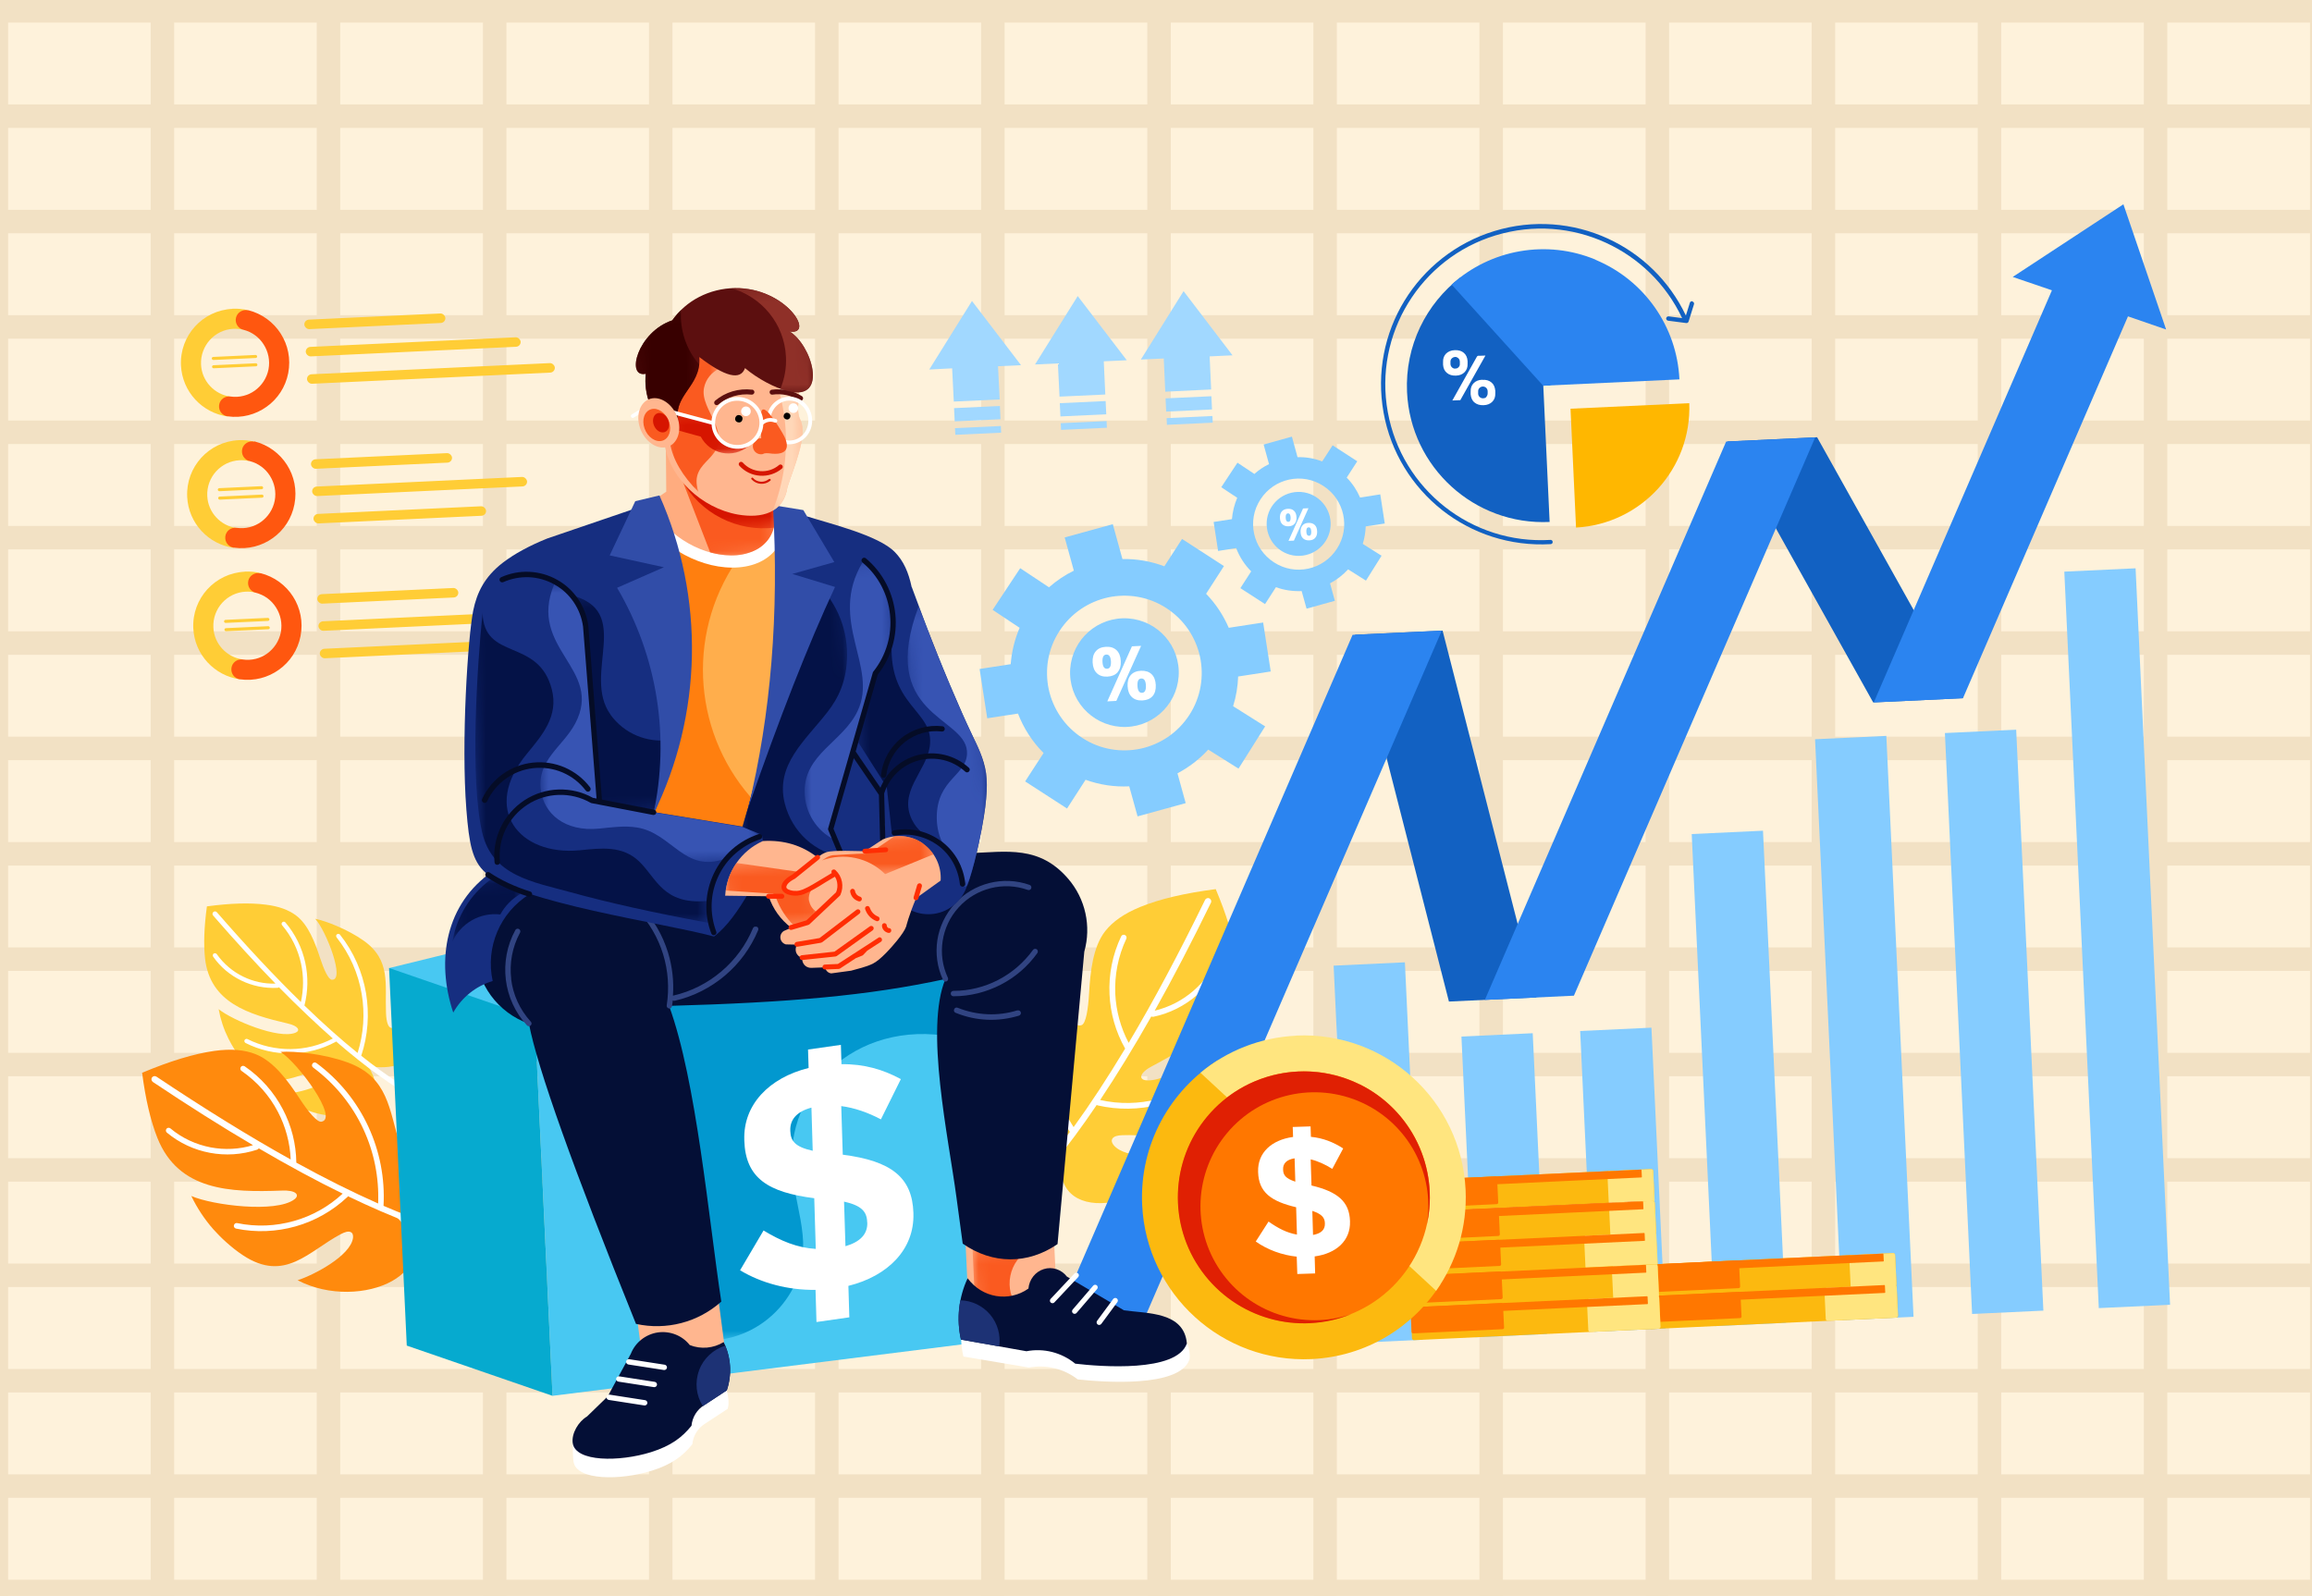 <?xml version="1.0" encoding="UTF-8"?><svg id="_圖層_1" xmlns="http://www.w3.org/2000/svg" xmlns:xlink="http://www.w3.org/1999/xlink" viewBox="0 0 197 136"><rect x="0" y="0" width="197" height="136" fill="#808080" stroke="none"/><defs><style>.cls-1{stroke:#f2e1c4;stroke-miterlimit:10;stroke-width:2px;}.cls-1,.cls-2{fill:none;}.cls-3{fill:url(#linear-gradient-12);}.cls-3,.cls-4,.cls-5,.cls-6,.cls-7,.cls-8,.cls-9,.cls-10,.cls-11,.cls-12,.cls-13,.cls-14,.cls-15,.cls-16,.cls-17,.cls-18,.cls-19,.cls-20,.cls-21,.cls-22,.cls-23,.cls-24,.cls-25,.cls-26,.cls-27,.cls-28,.cls-2,.cls-29,.cls-30,.cls-31,.cls-32,.cls-33,.cls-34,.cls-35,.cls-36,.cls-37,.cls-38,.cls-39,.cls-40,.cls-41,.cls-42,.cls-43,.cls-44,.cls-45,.cls-46,.cls-47,.cls-48,.cls-49,.cls-50,.cls-51,.cls-52,.cls-53,.cls-54,.cls-55,.cls-56,.cls-57,.cls-58,.cls-59,.cls-60,.cls-61,.cls-62,.cls-63,.cls-64,.cls-65,.cls-66,.cls-67,.cls-68,.cls-69,.cls-70,.cls-71,.cls-72{stroke-width:0px;}.cls-4{fill:#040f36;}.cls-4,.cls-8,.cls-11,.cls-12,.cls-16,.cls-18,.cls-19,.cls-20,.cls-21,.cls-22,.cls-23,.cls-26,.cls-29,.cls-30,.cls-32,.cls-33,.cls-36,.cls-47,.cls-50,.cls-51,.cls-53,.cls-56,.cls-58,.cls-60,.cls-62,.cls-63,.cls-65,.cls-67,.cls-69,.cls-70{fill-rule:evenodd;}.cls-5{fill:url(#linear-gradient-17);}.cls-6{fill:url(#linear-gradient-19);}.cls-7{fill:url(#linear-gradient);}.cls-8{fill:#8f3028;}.cls-73{mask:url(#mask-10);}.cls-9{fill:#fef2db;}.cls-10{fill:url(#linear-gradient-21);}.cls-74{mask:url(#mask-17);}.cls-11{fill:#041247;}.cls-12{fill:#3754b3;}.cls-13{fill:url(#linear-gradient-6);}.cls-14{fill:#ff570f;}.cls-15,.cls-26{fill:#ffcd36;}.cls-16{fill:#fa5a20;}.cls-17{fill:#dd3441;}.cls-75{mask:url(#mask-2);}.cls-18{fill:#ffae4c;}.cls-19{fill:#314da8;}.cls-20,.cls-34{fill:#85ccff;}.cls-22{fill:#ffac7f;}.cls-23{fill:#ffd7b8;}.cls-76{mask:url(#mask-13);}.cls-24{fill:url(#linear-gradient-15);}.cls-25{fill:url(#linear-gradient-11);}.cls-77{mask:url(#mask-3);}.cls-27{fill:url(#linear-gradient-5);}.cls-28{fill:#a1d8ff;}.cls-29,.cls-42{fill:#ffe57f;}.cls-30{fill:#2b84f0;}.cls-31{fill:#f74a23;}.cls-32{fill:#ff7f0f;}.cls-33{fill:#06aacf;}.cls-78{mask:url(#mask-9);}.cls-79{clip-path:url(#clippath-1);}.cls-80{mask:url(#mask-12);}.cls-81{mask:url(#mask-5);}.cls-35{fill:url(#linear-gradient-13);}.cls-36{fill:#1261c2;}.cls-37{fill:url(#linear-gradient-16);}.cls-38{fill:url(#linear-gradient-22);}.cls-39,.cls-47{fill:#fff;}.cls-40{fill:#314482;}.cls-41{fill:url(#linear-gradient-20);}.cls-82{mask:url(#mask-20);}.cls-43{fill:url(#linear-gradient-14);}.cls-44{fill:url(#linear-gradient-2);}.cls-45{fill:#ff2d03;}.cls-46{fill:#f70;}.cls-83{mask:url(#mask-8);}.cls-48{fill:url(#linear-gradient-7);}.cls-84{mask:url(#mask-4);}.cls-49{fill:url(#linear-gradient-3);}.cls-50,.cls-55{fill:#5c0f0f;}.cls-51{fill:#e02003;}.cls-85{clip-path:url(#clippath);}.cls-86{mask:url(#mask-19);}.cls-87{mask:url(#mask-15);}.cls-52{fill:url(#linear-gradient-9);}.cls-88{mask:url(#mask-6);}.cls-53{fill:#380000;}.cls-89{mask:url(#mask-16);}.cls-54{fill:url(#linear-gradient-8);}.cls-56{fill:#ff8a0d;}.cls-90{mask:url(#mask-18);}.cls-57{fill:url(#linear-gradient-18);}.cls-58{fill:#162e80;}.cls-91{mask:url(#mask-1);}.cls-92{mask:url(#mask);}.cls-59,.cls-67{fill:#fcb90f;}.cls-60,.cls-68{fill:#ffb68f;}.cls-93{mask:url(#mask-7);}.cls-61{fill:url(#linear-gradient-10);}.cls-62{fill:#ffb700;}.cls-63{fill:#48c8f2;}.cls-64{fill:#b8adff;}.cls-65{fill:#0298cf;}.cls-66{fill:url(#linear-gradient-4);}.cls-94{mask:url(#mask-14);}.cls-69{fill:#1d3275;}.cls-95{mask:url(#mask-21);}.cls-96{mask:url(#mask-11);}.cls-70{fill:#d61500;}.cls-71{fill:#050c26;}.cls-72{fill:#d1c0a2;}</style><clipPath id="clippath"><rect class="cls-2" width="197" height="136"/></clipPath><clipPath id="clippath-1"><path class="cls-2" d="m-13.38-122.16V214.75h237.59V-122.16H-13.38Zm226.76,7.38c2.84,0,5.14,2.3,5.14,5.14s-2.3,5.14-5.14,5.14-5.14-2.3-5.14-5.14,2.3-5.14,5.14-5.14Zm0,16.4c2.84,0,5.14,2.3,5.14,5.14s-2.3,5.14-5.14,5.14-5.14-2.3-5.14-5.14,2.3-5.14,5.14-5.14Zm0,59.49c-2.84,0-5.14-2.3-5.14-5.14s2.3-5.14,5.14-5.14,5.14,2.3,5.14,5.14-2.3,5.14-5.14,5.14Zm5.14,11.26c0,2.84-2.3,5.14-5.14,5.14s-5.14-2.3-5.14-5.14,2.3-5.14,5.14-5.14,5.14,2.3,5.14,5.14Zm0-49.21c0,2.84-2.3,5.14-5.14,5.14s-5.14-2.3-5.14-5.14,2.3-5.14,5.14-5.14,5.14,2.3,5.14,5.14Zm-5.14,109.67c2.84,0,5.14,2.3,5.14,5.14s-2.3,5.14-5.14,5.14-5.14-2.3-5.14-5.14,2.3-5.14,5.14-5.14Zm0,174.3c-2.84,0-5.14-2.3-5.14-5.14s2.3-5.14,5.14-5.14,5.14,2.3,5.14,5.14-2.3,5.14-5.14,5.14Zm0-16.4c-2.84,0-5.14-2.3-5.14-5.14s2.3-5.14,5.14-5.14,5.14,2.3,5.14,5.14-2.3,5.14-5.14,5.14Zm0-16.4c-2.84,0-5.14-2.3-5.14-5.14s2.3-5.14,5.14-5.14,5.14,2.3,5.14,5.14-2.3,5.14-5.14,5.14Zm0-16.4c-2.84,0-5.14-2.3-5.14-5.14s2.3-5.14,5.14-5.14,5.14,2.3,5.14,5.14-2.3,5.14-5.14,5.14Zm0-16.4c-2.84,0-5.14-2.3-5.14-5.14s2.3-5.14,5.14-5.14,5.14,2.3,5.14,5.14-2.3,5.14-5.14,5.14Zm0-16.4c-2.84,0-5.14-2.3-5.14-5.14s2.3-5.14,5.14-5.14,5.14,2.3,5.14,5.14-2.3,5.14-5.14,5.14Zm0-16.4c-2.84,0-5.14-2.3-5.14-5.14s2.3-5.14,5.14-5.14,5.14,2.3,5.14,5.14-2.3,5.14-5.14,5.14Zm0-16.4c-2.84,0-5.14-2.3-5.14-5.14s2.3-5.14,5.14-5.14,5.14,2.3,5.14,5.14-2.3,5.14-5.14,5.14Zm0-16.4c-2.84,0-5.14-2.3-5.14-5.14s2.3-5.14,5.14-5.14,5.14,2.3,5.14,5.14-2.3,5.14-5.14,5.14Zm0-16.4c-2.84,0-5.14-2.3-5.14-5.14s2.3-5.14,5.14-5.14,5.14,2.3,5.14,5.14-2.3,5.14-5.14,5.14Zm0-32.8c-2.84,0-5.14-2.3-5.14-5.14s2.3-5.14,5.14-5.14,5.14,2.3,5.14,5.14-2.3,5.14-5.14,5.14Zm0-16.4c-2.84,0-5.14-2.3-5.14-5.14S210.53.03,213.37.03s5.14,2.3,5.14,5.14-2.3,5.14-5.14,5.14Zm0-16.4c-2.84,0-5.14-2.3-5.14-5.14s2.3-5.14,5.14-5.14,5.14,2.3,5.14,5.14-2.3,5.14-5.14,5.14Zm0-49.2c-2.84,0-5.14-2.3-5.14-5.14s2.3-5.14,5.14-5.14,5.14,2.3,5.14,5.14-2.3,5.14-5.14,5.14Z"/></clipPath><linearGradient id="linear-gradient" x1="-263.94" y1="347.12" x2="-290.73" y2="309.75" gradientTransform="translate(352.03 -220.61)" gradientUnits="userSpaceOnUse"><stop offset="0" stop-color="#000"/><stop offset="1" stop-color="#fff"/></linearGradient><mask id="mask" x="51.66" y="81.91" width="32.28" height="32.62" maskUnits="userSpaceOnUse"><rect class="cls-7" x="52.37" y="82.61" width="30.86" height="31.21" transform="translate(-4.52 3.28) rotate(-2.68)"/></mask><linearGradient id="linear-gradient-2" x1="-406.14" y1="341.39" x2="-418.45" y2="331.95" gradientTransform="translate(498.67 -226.82)" xlink:href="#linear-gradient"/><mask id="mask-1" x="82.87" y="106.26" width="5.17" height="5.75" maskUnits="userSpaceOnUse"><rect class="cls-44" x="82.99" y="106.37" width="4.92" height="5.52" transform="translate(-5.01 4.12) rotate(-2.68)"/></mask><linearGradient id="linear-gradient-3" x1="-285.13" y1="463.91" x2="-317.85" y2="489.73" gradientTransform="translate(366.82 -422.06)" xlink:href="#linear-gradient"/><mask id="mask-2" x="53.37" y="46.31" width="11.72" height="26.55" maskUnits="userSpaceOnUse"><rect class="cls-49" x="53.98" y="46.54" width="10.51" height="26.08" transform="translate(-2.72 2.84) rotate(-2.68)"/></mask><linearGradient id="linear-gradient-4" x1="-319.43" y1="593.3" x2="-328.54" y2="583.85" gradientTransform="translate(387.06 -544.19)" xlink:href="#linear-gradient"/><mask id="mask-3" x="57.33" y="38.46" width="8.84" height="9.1" maskUnits="userSpaceOnUse"><rect class="cls-66" x="57.53" y="38.65" width="8.44" height="8.71" transform="translate(-1.94 2.94) rotate(-2.68)"/></mask><linearGradient id="linear-gradient-5" x1="-321.5" y1="601.56" x2="-329.45" y2="596.99" gradientTransform="translate(390.24 -554.8)" xlink:href="#linear-gradient"/><mask id="mask-4" x="58.08" y="40.51" width="7.99" height="4.83" maskUnits="userSpaceOnUse"><rect class="cls-27" x="58.18" y="40.69" width="7.79" height="4.48" transform="translate(-1.94 2.95) rotate(-2.68)"/></mask><linearGradient id="linear-gradient-6" x1="-249.97" y1="474.05" x2="-245.28" y2="463.1" gradientTransform="translate(288.16 -388.97)" xlink:href="#linear-gradient"/><mask id="mask-5" x="38.31" y="74.84" width="6.21" height="5.41" maskUnits="userSpaceOnUse"><rect class="cls-13" x="38.43" y="74.98" width="5.98" height="5.13" transform="translate(-3.58 2.02) rotate(-2.68)"/></mask><linearGradient id="linear-gradient-7" x1="-371.71" y1="489.88" x2="-385.38" y2="484.03" gradientTransform="translate(459.1 -422.66)" xlink:href="#linear-gradient"/><mask id="mask-6" x="72.67" y="53.05" width="7.53" height="18.95" maskUnits="userSpaceOnUse"><rect class="cls-48" x="73.1" y="53.2" width="6.66" height="18.66" transform="translate(-2.84 3.64) rotate(-2.68)"/></mask><linearGradient id="linear-gradient-8" x1="-371.71" y1="489.88" x2="-385.38" y2="484.03" gradientTransform="translate(459.1 -422.66)" xlink:href="#linear-gradient"/><mask id="mask-7" x="72.67" y="53.05" width="7.53" height="18.95" maskUnits="userSpaceOnUse"><rect class="cls-54" x="73.1" y="53.2" width="6.66" height="18.66" transform="translate(-2.84 3.64) rotate(-2.68)"/></mask><linearGradient id="linear-gradient-9" x1="-371.71" y1="489.88" x2="-385.38" y2="484.03" gradientTransform="translate(459.1 -422.66)" xlink:href="#linear-gradient"/><mask id="mask-8" x="72.67" y="53.05" width="7.53" height="18.95" maskUnits="userSpaceOnUse"><rect class="cls-52" x="73.1" y="53.2" width="6.66" height="18.66" transform="translate(-2.84 3.64) rotate(-2.68)"/></mask><linearGradient id="linear-gradient-10" x1="-333.62" y1="474.13" x2="-347.3" y2="478.16" gradientTransform="translate(409.45 -414.86)" xlink:href="#linear-gradient"/><mask id="mask-9" x="62.28" y="49.35" width="10.75" height="24.66" maskUnits="userSpaceOnUse"><rect class="cls-61" x="62.84" y="49.56" width="9.62" height="24.24" transform="translate(-2.81 3.23) rotate(-2.68)"/></mask><linearGradient id="linear-gradient-11" x1="-283.01" y1="497.7" x2="-294.16" y2="501.22" gradientTransform="translate(342.65 -439.97)" xlink:href="#linear-gradient"/><mask id="mask-10" x="48.57" y="50.33" width="8.8" height="19.01" maskUnits="userSpaceOnUse"><rect class="cls-25" x="49" y="50.5" width="7.94" height="18.66" transform="translate(-2.74 2.54) rotate(-2.68)"/></mask><linearGradient id="linear-gradient-12" x1="-236.44" y1="450.4" x2="-259.74" y2="462.54" gradientTransform="translate(300.49 -392.21)" xlink:href="#linear-gradient"/><mask id="mask-11" x="39.9" y="51.36" width="20.44" height="28.19" maskUnits="userSpaceOnUse"><rect class="cls-3" x="40.53" y="51.79" width="19.18" height="27.32" transform="translate(-3.01 2.42) rotate(-2.68)"/></mask><linearGradient id="linear-gradient-13" x1="-408.62" y1="470.53" x2="-398.73" y2="466.61" gradientTransform="translate(481.13 -403.66)" xlink:href="#linear-gradient"/><mask id="mask-12" x="77.13" y="51.42" width="7.36" height="24.33" maskUnits="userSpaceOnUse"><rect class="cls-35" x="77.68" y="51.55" width="6.24" height="24.06" transform="translate(-2.89 3.85) rotate(-2.68)"/></mask><linearGradient id="linear-gradient-14" x1="-374.5" y1="487.49" x2="-356.64" y2="483.31" gradientTransform="translate(435.79 -425.16)" xlink:href="#linear-gradient"/><mask id="mask-13" x="67.65" y="47.81" width="9.36" height="23.86" maskUnits="userSpaceOnUse"><rect class="cls-43" x="68.2" y="47.99" width="8.27" height="23.5" transform="translate(-2.72 3.45) rotate(-2.68)"/></mask><linearGradient id="linear-gradient-15" x1="-289.28" y1="478.83" x2="-269.67" y2="479.28" gradientTransform="translate(326.83 -417.68)" xlink:href="#linear-gradient"/><mask id="mask-14" x="45.25" y="49.01" width="19.67" height="25.09" maskUnits="userSpaceOnUse"><rect class="cls-24" x="45.81" y="49.44" width="18.56" height="24.24" transform="translate(-2.82 2.64) rotate(-2.68)"/></mask><linearGradient id="linear-gradient-16" x1="-331.5" y1="464.07" x2="-339.65" y2="467.81" gradientTransform="translate(401.99 -390.07)" xlink:href="#linear-gradient"/><mask id="mask-15" x="61.72" y="73.23" width="8" height="5.93" maskUnits="userSpaceOnUse"><rect class="cls-37" x="61.84" y="73.41" width="7.75" height="5.58" transform="translate(-3.49 3.16) rotate(-2.68)"/></mask><linearGradient id="linear-gradient-17" x1="-371.62" y1="484.6" x2="-360.79" y2="480.46" gradientTransform="translate(442.25 -410.09)" xlink:href="#linear-gradient"/><mask id="mask-16" x="69.95" y="71.1" width="9.67" height="3.64" maskUnits="userSpaceOnUse"><rect class="cls-5" x="70.02" y="71.33" width="9.53" height="3.19" transform="translate(-3.33 3.58) rotate(-2.68)"/></mask><linearGradient id="linear-gradient-18" x1="-364.14" y1="601.43" x2="-357.59" y2="598.05" gradientTransform="translate(425.89 -562.14)" xlink:href="#linear-gradient"/><mask id="mask-17" x="64.98" y="29.8" width="3.72" height="13.74" maskUnits="userSpaceOnUse"><rect class="cls-57" x="65.3" y="29.86" width="3.09" height="13.61" transform="translate(-1.64 3.17) rotate(-2.68)"/></mask><linearGradient id="linear-gradient-19" x1="-318.31" y1="611.66" x2="-326.35" y2="604.02" gradientTransform="translate(382.09 -571)" xlink:href="#linear-gradient"/><mask id="mask-18" x="55.97" y="29.95" width="5.81" height="12.11" maskUnits="userSpaceOnUse"><rect class="cls-6" x="56.24" y="30.06" width="5.26" height="11.88" transform="translate(-1.62 2.79) rotate(-2.68)"/></mask><linearGradient id="linear-gradient-20" x1="-321.15" y1="625.94" x2="-331.12" y2="619.5" gradientTransform="translate(385.88 -586.31)" xlink:href="#linear-gradient"/><mask id="mask-19" x="56.97" y="34.75" width="6.82" height="4.14" maskUnits="userSpaceOnUse"><rect class="cls-41" x="57.06" y="34.9" width="6.65" height="3.83" transform="translate(-1.66 2.86) rotate(-2.68)"/></mask><linearGradient id="linear-gradient-21" x1="-318" y1="627.5" x2="-315.27" y2="632.24" gradientTransform="translate(372.98 -599.53)" xlink:href="#linear-gradient"/><mask id="mask-20" x="53.97" y="26.34" width="5.85" height="9.91" maskUnits="userSpaceOnUse"><rect class="cls-10" x="54.19" y="26.47" width="5.4" height="9.67" transform="translate(-1.4 2.7) rotate(-2.68)"/></mask><linearGradient id="linear-gradient-22" x1="-351.22" y1="639.46" x2="-344.6" y2="639.46" gradientTransform="translate(413.72 -610.49)" xlink:href="#linear-gradient"/><mask id="mask-21" x="62.29" y="24.25" width="7.04" height="9.44" maskUnits="userSpaceOnUse"><rect class="cls-38" x="62.5" y="24.4" width="6.62" height="9.14" transform="translate(-1.28 3.11) rotate(-2.68)"/></mask></defs><g class="cls-85"><rect class="cls-17" x="-24.71" y="-129.97" width="252.16" height="356.79" rx="5.48" ry="5.48"/><path class="cls-72" d="m-13.38-120.03V219.02h237.59V-120.03H-13.38Zm226.76,7.38c2.84,0,5.14,2.3,5.14,5.14s-2.3,5.14-5.14,5.14-5.14-2.3-5.14-5.14,2.3-5.14,5.14-5.14Zm0,16.4c2.84,0,5.14,2.3,5.14,5.14s-2.3,5.14-5.14,5.14-5.14-2.3-5.14-5.14,2.3-5.14,5.14-5.14Zm0,59.49c-2.84,0-5.14-2.3-5.14-5.14s2.3-5.14,5.14-5.14,5.14,2.3,5.14,5.14-2.3,5.14-5.14,5.14Zm5.14,11.26c0,2.84-2.3,5.14-5.14,5.14s-5.14-2.3-5.14-5.14,2.3-5.14,5.14-5.14,5.14,2.3,5.14,5.14Zm0-49.21c0,2.84-2.3,5.14-5.14,5.14s-5.14-2.3-5.14-5.14,2.3-5.14,5.14-5.14,5.14,2.3,5.14,5.14Zm-5.14,109.67c2.84,0,5.14,2.3,5.14,5.14s-2.3,5.14-5.14,5.14-5.14-2.3-5.14-5.14,2.3-5.14,5.14-5.14Zm0,174.3c-2.84,0-5.14-2.3-5.14-5.14s2.3-5.14,5.14-5.14,5.14,2.3,5.14,5.14-2.3,5.14-5.14,5.14Zm0-16.4c-2.84,0-5.14-2.3-5.14-5.14s2.3-5.14,5.14-5.14,5.14,2.3,5.14,5.14-2.3,5.14-5.14,5.14Zm0-16.4c-2.84,0-5.14-2.3-5.14-5.14s2.3-5.14,5.14-5.14,5.14,2.3,5.14,5.14-2.3,5.14-5.14,5.14Zm0-16.4c-2.84,0-5.14-2.3-5.14-5.14s2.3-5.14,5.14-5.14,5.14,2.3,5.14,5.14-2.3,5.14-5.14,5.14Zm0-16.4c-2.84,0-5.14-2.3-5.14-5.14s2.3-5.14,5.14-5.14,5.14,2.3,5.14,5.14-2.3,5.14-5.14,5.14Zm0-16.4c-2.84,0-5.14-2.3-5.14-5.14s2.3-5.14,5.14-5.14,5.14,2.3,5.14,5.14-2.3,5.14-5.14,5.14Zm0-16.4c-2.84,0-5.14-2.3-5.14-5.14s2.3-5.14,5.14-5.14,5.14,2.3,5.14,5.14-2.3,5.14-5.14,5.14Zm0-16.4c-2.84,0-5.14-2.3-5.14-5.14s2.3-5.14,5.14-5.14,5.14,2.3,5.14,5.14-2.3,5.14-5.14,5.14Zm0-16.4c-2.84,0-5.14-2.3-5.14-5.14s2.3-5.14,5.14-5.14,5.14,2.3,5.14,5.14-2.3,5.14-5.14,5.14Zm0-16.4c-2.84,0-5.14-2.3-5.14-5.14s2.3-5.14,5.14-5.14,5.14,2.3,5.14,5.14-2.3,5.14-5.14,5.14Zm0-32.8c-2.84,0-5.14-2.3-5.14-5.14s2.3-5.14,5.14-5.14,5.14,2.3,5.14,5.14-2.3,5.14-5.14,5.14Zm0-16.4c-2.84,0-5.14-2.3-5.14-5.14s2.3-5.14,5.14-5.14,5.14,2.3,5.14,5.14-2.3,5.14-5.14,5.14Zm0-16.4c-2.84,0-5.14-2.3-5.14-5.14s2.3-5.14,5.14-5.14,5.14,2.3,5.14,5.14-2.3,5.14-5.14,5.14Zm0-49.2c-2.84,0-5.14-2.3-5.14-5.14s2.3-5.14,5.14-5.14,5.14,2.3,5.14,5.14-2.3,5.14-5.14,5.14Z"/><g class="cls-79"><path class="cls-9" d="m-13.38-122.16V214.75h237.59V-122.16H-13.38Zm226.76,7.38c2.84,0,5.14,2.3,5.14,5.14s-2.3,5.14-5.14,5.14-5.14-2.3-5.14-5.14,2.3-5.14,5.14-5.14Zm0,16.4c2.84,0,5.14,2.3,5.14,5.14s-2.3,5.14-5.14,5.14-5.14-2.3-5.14-5.14,2.3-5.14,5.14-5.14Zm0,59.49c-2.84,0-5.14-2.3-5.14-5.14s2.3-5.14,5.14-5.14,5.14,2.3,5.14,5.14-2.3,5.14-5.14,5.14Zm5.14,11.26c0,2.84-2.3,5.14-5.14,5.14s-5.14-2.3-5.14-5.14,2.3-5.14,5.14-5.14,5.14,2.3,5.14,5.14Zm0-49.21c0,2.84-2.3,5.14-5.14,5.14s-5.14-2.3-5.14-5.14,2.3-5.14,5.14-5.14,5.14,2.3,5.14,5.14Zm-5.14,109.67c2.84,0,5.14,2.3,5.14,5.14s-2.3,5.14-5.14,5.14-5.14-2.3-5.14-5.14,2.3-5.14,5.14-5.14Zm0,174.3c-2.84,0-5.14-2.3-5.14-5.14s2.3-5.14,5.14-5.14,5.14,2.3,5.14,5.14-2.3,5.14-5.14,5.14Zm0-16.4c-2.84,0-5.14-2.3-5.14-5.14s2.3-5.14,5.14-5.14,5.14,2.3,5.14,5.14-2.3,5.14-5.14,5.14Zm0-16.4c-2.84,0-5.14-2.3-5.14-5.14s2.3-5.14,5.14-5.14,5.14,2.3,5.14,5.14-2.3,5.14-5.14,5.14Zm0-16.4c-2.84,0-5.14-2.3-5.14-5.14s2.3-5.14,5.14-5.14,5.14,2.3,5.14,5.14-2.3,5.14-5.14,5.14Zm0-16.4c-2.84,0-5.14-2.3-5.14-5.14s2.3-5.14,5.14-5.14,5.14,2.3,5.14,5.14-2.3,5.14-5.14,5.14Zm0-16.4c-2.84,0-5.14-2.3-5.14-5.14s2.3-5.14,5.14-5.14,5.14,2.3,5.14,5.14-2.3,5.14-5.14,5.14Zm0-16.4c-2.84,0-5.14-2.3-5.14-5.14s2.3-5.14,5.14-5.14,5.14,2.3,5.14,5.14-2.3,5.14-5.14,5.14Zm0-16.4c-2.84,0-5.14-2.3-5.14-5.14s2.3-5.14,5.14-5.14,5.14,2.3,5.14,5.14-2.3,5.14-5.14,5.14Zm0-16.4c-2.84,0-5.14-2.3-5.14-5.14s2.3-5.14,5.14-5.14,5.14,2.3,5.14,5.14-2.3,5.14-5.14,5.14Zm0-16.4c-2.84,0-5.14-2.3-5.14-5.14s2.3-5.14,5.14-5.14,5.14,2.3,5.14,5.14-2.3,5.14-5.14,5.14Zm0-32.8c-2.84,0-5.14-2.3-5.14-5.14s2.3-5.14,5.14-5.14,5.14,2.3,5.14,5.14-2.3,5.14-5.14,5.14Zm0-16.4c-2.84,0-5.14-2.3-5.14-5.14S210.53.03,213.37.03s5.14,2.3,5.14,5.14-2.3,5.14-5.14,5.14Zm0-16.4c-2.84,0-5.14-2.3-5.14-5.14s2.3-5.14,5.14-5.14,5.14,2.3,5.14,5.14-2.3,5.14-5.14,5.14Zm0-49.2c-2.84,0-5.14-2.3-5.14-5.14s2.3-5.14,5.14-5.14,5.14,2.3,5.14,5.14-2.3,5.14-5.14,5.14Z"/><line class="cls-1" x1="-13.38" y1=".92" x2="224.21" y2=".92"/><line class="cls-1" x1="-13.38" y1="9.9" x2="224.21" y2="9.9"/><line class="cls-1" x1="-13.38" y1="18.88" x2="224.21" y2="18.88"/><line class="cls-1" x1="-13.38" y1="27.86" x2="224.21" y2="27.86"/><line class="cls-1" x1="-13.38" y1="36.84" x2="224.21" y2="36.84"/><line class="cls-1" x1="-13.38" y1="45.82" x2="224.21" y2="45.82"/><line class="cls-1" x1="-13.38" y1="54.8" x2="224.21" y2="54.8"/><line class="cls-1" x1="-13.38" y1="63.78" x2="224.21" y2="63.78"/><line class="cls-1" x1="-13.38" y1="72.76" x2="224.21" y2="72.76"/><line class="cls-1" x1="-13.38" y1="81.74" x2="224.21" y2="81.74"/><line class="cls-1" x1="-13.38" y1="90.72" x2="224.21" y2="90.72"/><line class="cls-1" x1="-13.38" y1="99.7" x2="224.21" y2="99.7"/><line class="cls-1" x1="-13.38" y1="108.68" x2="224.21" y2="108.68"/><line class="cls-1" x1="-13.38" y1="117.66" x2="224.21" y2="117.66"/><line class="cls-1" x1="-13.38" y1="126.64" x2="224.21" y2="126.64"/><line class="cls-1" x1="-13.38" y1="135.62" x2="224.21" y2="135.62"/><line class="cls-1" x1="197.83" y1="-122.34" x2="197.83" y2="214.75"/><line class="cls-1" x1="183.67" y1="-122.34" x2="183.67" y2="214.75"/><line class="cls-1" x1="169.52" y1="-122.34" x2="169.52" y2="214.75"/><line class="cls-1" x1="155.37" y1="-122.34" x2="155.37" y2="214.75"/><line class="cls-1" x1="141.22" y1="-122.34" x2="141.22" y2="214.75"/><line class="cls-1" x1="127.06" y1="-122.34" x2="127.06" y2="214.75"/><line class="cls-1" x1="112.91" y1="-122.34" x2="112.91" y2="214.75"/><line class="cls-1" x1="98.76" y1="-122.34" x2="98.76" y2="214.75"/><line class="cls-1" x1="84.6" y1="-122.34" x2="84.6" y2="214.75"/><line class="cls-1" x1="70.45" y1="-122.34" x2="70.45" y2="214.75"/><line class="cls-1" x1="56.3" y1="-122.34" x2="56.3" y2="214.75"/><line class="cls-1" x1="42.15" y1="-122.34" x2="42.15" y2="214.75"/><line class="cls-1" x1="27.99" y1="-122.34" x2="27.99" y2="214.75"/><line class="cls-1" x1="13.84" y1="-122.34" x2="13.84" y2="214.75"/><line class="cls-1" x1="-.31" y1="-122.34" x2="-.31" y2="214.75"/></g><rect class="cls-15" x="27.03" y="50.37" width="12.03" height=".81" rx=".41" ry=".41" transform="translate(-2.34 1.6) rotate(-2.68)"/><rect class="cls-15" x="27.13" y="52.53" width="18.33" height=".81" rx=".41" ry=".41" transform="translate(-2.44 1.76) rotate(-2.68)"/><rect class="cls-15" x="27.24" y="54.96" width="14.72" height=".81" rx=".41" ry=".41" transform="translate(-2.55 1.68) rotate(-2.68)"/><rect class="cls-34" x="114.39" y="82.13" width="6.08" height="32.2" transform="translate(-4.47 5.6) rotate(-2.68)"/><rect class="cls-34" x="125.12" y="88.17" width="6.08" height="25.66" transform="translate(-4.58 6.11) rotate(-2.68)"/><rect class="cls-34" x="135.24" y="87.7" width="6.08" height="25.66" transform="translate(-4.55 6.58) rotate(-2.68)"/><rect class="cls-34" x="145.13" y="70.91" width="6.08" height="41.98" transform="translate(-4.14 7.03) rotate(-2.68)"/><rect class="cls-34" x="155.81" y="62.82" width="6.08" height="49.56" transform="translate(-3.92 7.53) rotate(-2.68)"/><rect class="cls-34" x="166.88" y="62.3" width="6.08" height="49.56" transform="translate(-3.89 8.04) rotate(-2.68)"/><rect class="cls-34" x="177.36" y="48.53" width="6.08" height="62.83" transform="translate(-3.54 8.53) rotate(-2.68)"/><path class="cls-26" d="m98.22,90.83c3.96-2.11,7.82-4.51,7.08-9.46-.23-1.57-.8-3.44-1.71-5.6-2.63.34-4.77.84-6.41,1.51-1.42.58-2.36,1.26-3,2.06-1.07,1.36-1.28,3.54-1.38,5.27-.08,1.43-.28,2.62-.64,2.75-1.47.53-.81-5.49.02-7.09-1.11.54-3.22,2.08-4.61,3.75-2.44,2.94-1.05,5.4-.35,8.49.95,4.22-3.15.12-2.98-2.82-2.84,7,1.52,10.45,6.45,8.06-1.98,6.75,6.92,5.81,10.23.57-1.39.31-5.07.51-6.05-.76-.16-.21-.18-.4-.07-.55.14-.19.46-.26.83-.27,3.17-.13,6.38,1.25,8.34-2.71.56-1.13.92-2.4,1.1-3.27.23-1.14.3-2.32.21-3.49-1.2,1.63-5.63,5.02-7.64,4.79-.64-.07-.55-.65.57-1.23Z"/><path class="cls-39" d="m104.21,81.07c-.13-.05-.27.02-.31.15-.46,1.26-1.23,2.37-2.22,3.22-.93.81-2.06,1.39-3.29,1.69,1.57-2.8,3.16-5.86,4.79-9.2.07-.14,0-.31-.13-.37-.14-.07-.31,0-.37.13-2.23,4.57-4.4,8.64-6.51,12.18-.69-1.31-1.07-2.73-1.14-4.17-.07-1.6.24-3.21.94-4.7.06-.12,0-.27-.12-.32-.12-.06-.27,0-.32.12-.74,1.56-1.07,3.25-.99,4.93.07,1.61.52,3.2,1.33,4.63-1.5,2.49-2.96,4.72-4.39,6.69-1.23-1.92-1.95-4.07-2.16-6.28-.22-2.31.14-4.68,1.09-6.88.05-.12,0-.27-.13-.32-.12-.05-.27,0-.32.13-.98,2.28-1.35,4.72-1.13,7.11.22,2.34,1,4.63,2.33,6.65-4.16,5.63-8.06,9.05-11.68,10.25-.15.05-.23.21-.18.35.05.15.21.23.35.18,4.26-1.41,8.86-5.77,13.8-13.08.02.02.05.03.08.04,1.74.4,3.52.37,5.21-.06,1.68-.43,3.26-1.26,4.6-2.45.1-.09.11-.24.02-.34-.09-.1-.24-.11-.34-.02-1.27,1.14-2.78,1.93-4.39,2.34-1.58.4-3.25.44-4.89.07,1.42-2.13,2.88-4.51,4.36-7.12.05.03.11.04.17.03,1.4-.29,2.67-.94,3.72-1.85,1.05-.91,1.87-2.08,2.36-3.42.05-.13-.02-.27-.15-.31Z"/><polygon class="cls-36" points="115.46 54.09 123.46 85.35 130.92 85 122.92 53.74 115.46 54.09"/><polygon class="cls-36" points="147.18 37.62 159.61 59.86 167.26 59.5 154.83 37.26 147.18 37.62"/><polygon class="cls-30" points="89.38 113.98 96.97 113.62 122.85 53.74 115.25 54.1 89.38 113.98"/><polygon class="cls-30" points="126.52 85.21 134.11 84.85 154.67 37.27 147.08 37.63 126.52 85.21"/><polygon class="cls-30" points="171.5 23.6 174.84 24.74 159.66 59.86 167.26 59.5 181.32 26.96 184.57 28.08 180.93 17.41 171.5 23.6"/><path class="cls-26" d="m32.89,86.3c-.1-2.4.45-4.48-1.92-6.15-1.35-.95-3.19-1.67-4.11-1.85.93,1.01,2.59,5.29,1.41,5.19-.29-.02-.67-.85-1.01-1.89-.41-1.25-.99-2.81-2.04-3.59-.62-.46-1.44-.78-2.6-.92-1.33-.17-2.99-.12-4.99.15-.24,1.76-.29,3.24-.16,4.44.43,3.78,3.73,4.77,7.04,5.54.93.21,1.11.61.66.79-1.43.57-5.34-1.05-6.54-2.01.16.88.44,1.72.84,2.52.3.6.81,1.46,1.44,2.18,2.21,2.51,4.29.88,6.64.35.28-.06.53-.07.66.04.11.09.13.24.06.42-.47,1.12-3.21,1.7-4.28,1.75,3.45,3.2,10.15,2.14,7.38-2.42,4.08.78,6.6-2.6,3.15-7.17.71,2.12-1.5,5.93-1.63,2.65Z"/><path class="cls-39" d="m41.34,95.19c-2.89-.17-6.41-1.91-10.56-5.22.58-1.74.7-3.57.41-5.33-.31-1.8-1.05-3.52-2.22-4.99-.06-.08-.18-.09-.26-.03-.08.06-.09.18-.03.26,1.13,1.43,1.85,3.09,2.14,4.83.28,1.66.17,3.38-.35,5.02-1.44-1.16-2.95-2.51-4.53-4.04.31-1.21.33-2.46.07-3.66-.27-1.24-.84-2.42-1.69-3.42-.07-.08-.18-.09-.26-.02-.08.07-.09.18-.02.26.81.95,1.35,2.07,1.61,3.26.23,1.07.23,2.19-.01,3.28-2.24-2.18-4.62-4.73-7.16-7.65-.08-.09-.21-.1-.3-.02-.09.08-.1.21-.02.3,1.85,2.13,3.62,4.06,5.31,5.8-.96.03-1.9-.18-2.74-.59-.89-.43-1.67-1.09-2.26-1.92-.06-.08-.17-.1-.26-.05-.08.06-.1.17-.05.26.62.89,1.45,1.58,2.4,2.04.95.46,2.01.68,3.09.62.05,0,.09-.02.12-.05,1.6,1.63,3.13,3.08,4.59,4.37-1.13.59-2.36.89-3.59.9-1.26.01-2.52-.27-3.68-.85-.09-.05-.2,0-.25.08-.05.09,0,.2.08.25,1.21.61,2.53.91,3.85.89,1.32-.01,2.63-.34,3.82-.98.02-.01.04-.03.05-.04,5.05,4.38,9.27,6.68,12.67,6.88.12,0,.22-.08.23-.2,0-.12-.08-.22-.2-.22Z"/><path class="cls-56" d="m35.19,93.68c1.59,2.39.14,7.85-1.12,3.83-.93-2.94-.96-5.7-4.45-6.97-1.99-.73-4.52-.99-5.72-.9,1.49.94,4.99,5.68,3.49,5.95-.36.07-1.12-.83-1.88-2-.93-1.42-2.17-3.15-3.74-3.76-.93-.36-2.05-.48-3.53-.27-1.7.24-3.75.86-6.13,1.86.29,2.26.73,4.11,1.3,5.55,1.81,4.53,6.23,4.65,10.59,4.49,1.23-.06,1.58.38,1.08.75-1.58,1.18-6.97.5-8.78-.29.5,1.03,1.13,1.99,1.88,2.84.57.64,1.49,1.53,2.52,2.21,3.58,2.37,5.61-.36,8.34-1.8.32-.17.63-.27.83-.18.17.07.24.25.21.5-.21,1.55-3.4,3.19-4.72,3.61,5.35,2.8,13.3-.77,8.33-5.48,5.32-.41,7.3-5.44,1.48-9.94Z"/><path class="cls-39" d="m47.53,105.67c-3.64.76-8.59-.21-14.85-2.91.13-2.35-.33-4.66-1.29-6.74-.98-2.12-2.49-4-4.43-5.43-.11-.08-.25-.06-.33.05-.08.11-.06.25.05.33,1.87,1.39,3.33,3.2,4.28,5.25.91,1.96,1.35,4.12,1.26,6.34-2.17-.96-4.5-2.12-6.97-3.48-.02-1.61-.42-3.16-1.15-4.55-.76-1.45-1.86-2.71-3.25-3.66-.11-.07-.26-.05-.33.06-.07.11-.05.26.06.33,1.32.91,2.38,2.11,3.1,3.49.65,1.24,1.03,2.63,1.09,4.06-3.51-1.95-7.32-4.31-11.44-7.06-.13-.08-.29-.05-.38.07-.08.12-.05.29.07.38,3.01,2.01,5.85,3.81,8.54,5.39-1.18.36-2.42.41-3.6.19-1.25-.24-2.44-.78-3.44-1.62-.1-.08-.25-.07-.33.03-.08.1-.07.25.03.33,1.07.89,2.33,1.47,3.66,1.72,1.33.25,2.71.17,4.04-.27.06-.02.1-.06.13-.11,2.53,1.48,4.91,2.77,7.15,3.86-1.2,1.11-2.62,1.9-4.15,2.33-1.55.44-3.21.52-4.84.18-.13-.03-.25.06-.28.19-.03.13.06.25.19.28,1.7.35,3.44.27,5.07-.19,1.63-.46,3.14-1.31,4.41-2.5.02-.02.04-.04.05-.07,7.74,3.73,13.74,5.14,18.01,4.25.15-.03.24-.18.21-.32-.03-.15-.18-.24-.32-.21Z"/><path class="cls-63" d="m41.31,92.12c6.83-1.29,11.65-7.45,11.25-14.39,0,0-6.47,1.59-19.41,4.77,5.44,6.42,8.16,9.63,8.16,9.63Z"/><polygon class="cls-63" points="47.08 118.95 84.65 114.23 83.15 82.05 45.57 86.77 47.08 118.95"/><polygon class="cls-33" points="34.66 114.67 47.08 118.95 45.57 86.77 33.15 82.49 34.66 114.67"/><g class="cls-92"><path class="cls-65" d="m77.96,82.45c-21.62-.28-29.8,2.64-24.54,8.76,4.07,10.79,6.79,18.43,8.16,22.92,2.3-.38,4.33-1.72,5.6-3.68,2.38-3.69.73-6.84.34-10.35-.85-7.68,6.09-13.63,14.37-11.57.98-1.29,1.05-3.06.17-4.42-.88-1.36-2.52-2.03-4.1-1.66Z"/></g><rect class="cls-68" x="82.4" y="104.32" width="7.54" height="8.19" transform="translate(-4.98 4.15) rotate(-2.68)"/><g class="cls-91"><path class="cls-16" d="m83.09,111.32c1.11.71,2.52.78,3.7.18-.64-.77-.9-1.79-.7-2.77.19-.98.82-1.83,1.7-2.3-3.28.04-4.92.05-4.92.05.15,3.22.22,4.83.22,4.83Z"/></g><path class="cls-18" d="m53.51,47.67c-1.48,13.64-2.22,20.46-2.22,20.46,4.61,3.76,10.95,4.63,16.4,2.24.58-16.56.88-24.84.88-24.84-8.41-.76-13.43-.04-15.06,2.14Z"/><g class="cls-75"><path class="cls-32" d="m62.38,48.37c-3.01-1.36-4.87-1.93-5.58-1.7-1.53,16.14-2.3,24.22-2.3,24.22,1.53,1.42,3.65,2.02,5.7,1.64,2.05-.38,3.81-1.71,4.73-3.58-5.59-5.4-6.65-13.97-2.55-20.58Z"/></g><polygon class="cls-60" points="53.91 109.51 54.98 117.65 62.08 117.32 61.01 109.18 53.91 109.51"/><path class="cls-4" d="m82.59,72.72l-37.91,1.85c-2.59,1.09-4.25,3.66-4.16,6.47.09,2.81,1.9,5.27,4.55,6.2.72,3.77,3.76,12.3,9.12,25.58,2.59.57,5.29-.13,7.27-1.9-1.08-7.06-2.11-18.8-4.45-25.2,10.28-.29,16.99-.87,23.55-2.29-1.78,4.22.26,13.5.94,18.63.15,1.12.33,2.43.53,3.92,2.53,1.77,5.54,1.79,8.08.04l2.28-24.92c.61-2.17.1-4.5-1.37-6.21-2.45-2.85-5.19-2.31-8.44-2.18Z"/><path class="cls-40" d="m43.56,83.43c-.16-1.33.08-2.71.75-3.95.06-.11.02-.25-.09-.31-.11-.06-.25-.02-.31.09-.72,1.32-.98,2.8-.81,4.22.17,1.42.78,2.8,1.8,3.9.09.09.23.1.32.01.09-.09.1-.23.01-.32-.95-1.04-1.52-2.32-1.68-3.65Z"/><path class="cls-58" d="m38.62,86.29c.73-1.3,1.93-2.26,3.36-2.69-.63-2.88.63-5.85,3.14-7.4-2.11-1.28-3.16-1.93-3.16-1.93-3.97,2.71-4.84,7.54-3.34,12.02Z"/><path class="cls-40" d="m64.46,78.98c-.12-.05-.25,0-.3.12-.6,1.44-1.53,2.7-2.7,3.69-1.16.98-2.55,1.7-4.08,2.05-.01,0-.03,0-.04.01.09-1.25-.06-2.5-.42-3.68-.45-1.46-1.23-2.82-2.31-3.96-.09-.09-.23-.1-.32,0-.09.09-.1.23,0,.32,1.03,1.09,1.78,2.39,2.21,3.78.43,1.4.54,2.89.31,4.37-.02.12.07.24.19.26.12.02.24-.07.26-.19.03-.17.05-.33.07-.5.05.04.12.05.18.03,1.6-.37,3.05-1.12,4.27-2.15,1.22-1.03,2.19-2.35,2.82-3.86.05-.12,0-.25-.12-.3Z"/><path class="cls-40" d="m80.32,80.19c.16-1.05.62-2.05,1.37-2.87.74-.82,1.7-1.37,2.72-1.63,1.03-.26,2.13-.22,3.17.15.12.04.25-.02.29-.14.04-.12-.02-.25-.14-.29-1.13-.4-2.32-.44-3.43-.16-1.11.28-2.15.88-2.95,1.77-.8.89-1.31,1.97-1.48,3.1-.17,1.13-.02,2.32.49,3.4.05.11.19.16.3.11.11-.05.16-.19.11-.3-.47-1-.61-2.09-.45-3.14Z"/><path class="cls-40" d="m86.69,86.1c-.84.26-1.7.37-2.56.33-.86-.04-1.71-.22-2.53-.55-.12-.05-.25,0-.3.13-.05.12,0,.25.13.3.86.35,1.76.55,2.68.59.91.04,1.83-.08,2.72-.35.12-.04.19-.17.15-.29-.04-.12-.17-.19-.29-.15Z"/><path class="cls-40" d="m88.02,80.95c-.79,1.09-1.81,1.96-2.97,2.56-1.16.6-2.47.93-3.81.93-.13,0-.23.1-.23.23,0,.13.1.23.23.23,1.42,0,2.79-.35,4.02-.98,1.23-.63,2.31-1.55,3.13-2.7.07-.1.05-.25-.05-.32-.1-.07-.25-.05-.32.05Z"/><path class="cls-58" d="m75.3,69.99l-.02-.41c0-.06-.01-.11-.03-.16l-.05-1.07c.02-.08.04-.15.03-.24,0-.1-.01-.18-.05-.27-.02-.05-.04-.1-.07-.15-.02-.04-.04-.08-.07-.12-.02-.06-.06-.12-.1-.17-.02-.03-.03-.06-.05-.09-.01-.03-.03-.05-.04-.08,0-.01-.01-.03-.02-.04-.02-.05-.04-.09-.07-.13-.02-.05-.05-.09-.08-.13-.02-.03-.04-.07-.07-.1-.03-.05-.06-.1-.09-.14-.01-.02-.03-.04-.04-.06-.04-.06-.09-.11-.14-.16-.06-.08-.12-.13-.19-.2-.02-.02-.04-.04-.07-.05-.06-.07-.13-.12-.21-.17l.06.03s-.05-.06-.08-.09c0-.05-.02-.1-.04-.15-.02-.07-.06-.14-.11-.2-.01-.04-.03-.07-.05-.11-.01-.03-.03-.07-.05-.1,0-.02-.02-.04-.03-.06-.01-.06-.03-.11-.06-.16v-.04s-.03-.06-.04-.09c-.01-.06-.04-.11-.06-.17-.01-.03-.03-.07-.04-.1v-.02c-.13-.32-.5-.51-.8-.35-.25.14-.4.49-.35.79,0,.03.01.05.02.08.01.06.03.11.06.17.01.03.03.07.04.1,0,.03.01.06.02.1,0,.02,0,.04.01.05-.25.09-.42.33-.41.61l.02.37s-.02.07-.03.11c0,.03-.02.05-.03.08-.03.05-.04.11-.05.17-.02.04-.03.08-.03.12-.01.03-.02.07-.03.1-.02.03-.03.06-.04.09-.03.06-.05.13-.06.2,0,.02-.02.05-.02.08,0,.02-.01.04-.02.06,0,.02-.01.04-.02.06-.01.03-.02.06-.02.09-.02.06-.04.12-.04.19h0c-.02.06-.03.11-.03.17-.02.05-.03.11-.03.16,0,.03-.01.07-.02.1,0,.01,0,.03,0,.04-.02.04-.04.09-.05.13,0,.02-.01.03-.01.05-.02.04-.03.08-.04.12-.01.03-.02.06-.02.09-.02.03-.03.07-.04.1-.03.06-.06.13-.08.19-.01.03-.02.06-.02.09,0,.02-.02.04-.02.06-.03.05-.05.09-.07.14-.04.06-.06.13-.07.2-.01.03-.02.05-.03.08,0,.02-.02.04-.03.07-.01.02-.02.04-.03.06-.09.11-.13.25-.13.4l.02.46c0,.08.02.15.05.22.01.04.03.07.05.11,0,.03.01.06.02.09,0,.08.03.16.07.23.01.08.04.16.07.23,0,.02.01.03.02.05.02.07.06.14.11.2,0,0,.01.02.02.03.01.04.03.08.05.12,0,.03.02.06.03.09.02.06.06.13.09.19.02.03.04.07.06.1.03.06.07.14.11.19.04.07.07.12.12.18.01.01.02.03.03.04.01.02.03.04.04.06.04.06.07.09.12.14.11.1.26.16.4.16.05.01.11.02.16.01l.37-.02c.11.02.21.02.32-.02.04,0,.08-.01.12-.02.05,0,.1-.01.14-.03.06,0,.12-.01.17-.03.04,0,.08-.02.12-.03.04,0,.07-.02.11-.04l.5-.02c.13.1.26.13.42.12.33-.02.59-.29.58-.62.02-.07.03-.15.03-.22h0s0-.03,0-.03c.01-.05.01-.09.01-.14,0-.03.01-.06.01-.09.01-.05.02-.1.02-.17l-.07-1.56c0-.06-.02-.12-.03-.17,0-.05-.01-.1-.03-.14Z"/><path class="cls-58" d="m77.68,50.03c-.26-1.25-.69-2.23-1.44-2.99-1.38-1.42-5.55-2.42-7.46-3.03-1.89,2.63-2.49,5.11-1.81,7.44l-.9,9.88c-.6,1.46-1.31,3.7-2.11,6.71l-.68,2.43.18,1.14,12.8,4.81c.75,1.08,2.06,1.65,3.36,1.45,1.31-.2,2.38-1.13,2.78-2.39.11-.05.97-3,1.43-5.86.71-4.52-.11-4.88-1.83-8.8-1.5-3.41-2.76-6.55-4.31-10.79Zm-2.24,21.83c0,.06,0,.11-.02.17,0,.03,0,.06-.01.09,0,.05,0,.09-.01.14v.03s0,0,0,0c0,.07,0,.15-.03.22,0,.33-.25.61-.58.62-.16,0-.29-.03-.42-.12l-.5.02s-.07.03-.11.04c-.04.01-.08.02-.12.03-.06.02-.11.03-.17.03-.04.01-.09.02-.14.03-.04.01-.08.02-.12.02-.1.03-.21.04-.32.02l-.37.02c-.05,0-.11,0-.16-.01-.14,0-.29-.06-.4-.16-.05-.04-.09-.08-.12-.14-.02-.02-.03-.04-.04-.06-.01-.01-.02-.03-.03-.04-.05-.05-.09-.11-.12-.18-.04-.05-.09-.13-.11-.19-.02-.03-.04-.06-.06-.1-.04-.06-.07-.12-.09-.19-.01-.03-.02-.06-.03-.09-.02-.04-.03-.08-.05-.12,0,0-.01-.02-.02-.03-.05-.06-.08-.12-.11-.2,0-.02-.01-.03-.02-.05-.04-.07-.06-.14-.07-.23-.04-.07-.06-.15-.07-.23,0-.03-.02-.06-.02-.09-.02-.03-.04-.07-.05-.11-.03-.07-.05-.14-.05-.22l-.02-.46c0-.15.04-.29.13-.4,0-.02.02-.04.03-.06,0-.02.02-.05.03-.07,0-.03.02-.05.03-.08.01-.07.04-.14.07-.2.02-.05.04-.1.07-.14,0-.02.01-.04.02-.06,0-.03.01-.06.02-.09.01-.06.04-.14.08-.19.01-.03.03-.07.04-.1,0-.03.01-.06.02-.09,0-.04.02-.08.04-.12,0-.02,0-.03.01-.05.01-.05.03-.09.05-.13,0-.01,0-.03,0-.04,0-.03,0-.07.02-.1,0-.05.01-.11.03-.16,0-.05.01-.11.03-.16h0c0-.07.02-.13.04-.19,0-.03.01-.06.02-.09,0-.02.01-.04.02-.06,0-.02.01-.04.02-.06,0-.03.01-.05.02-.08,0-.07.03-.14.06-.2.01-.03.03-.06.04-.09,0-.03.02-.07.03-.1,0-.04.02-.08.03-.12,0-.06.03-.11.05-.17.01-.03.02-.05.03-.08,0-.04.01-.08.03-.11l-.02-.37c-.01-.28.16-.52.41-.61,0-.02,0-.03-.01-.05-.01-.03-.02-.06-.02-.1-.02-.03-.03-.06-.04-.1-.03-.05-.05-.11-.06-.17,0-.03-.02-.05-.02-.08-.05-.29.1-.65.35-.79.3-.16.67.03.79.35v.02s.04.06.05.1c.03.05.05.11.06.17.01.03.02.06.03.09v.04s.06.1.07.16c0,.02.02.04.03.06.02.03.03.06.05.1.02.03.04.07.05.11.05.06.09.13.11.2.02.05.04.09.04.15.03.03.06.06.08.09l-.06-.03c.09.04.15.09.21.17.02.02.05.03.07.05.07.06.14.12.19.2.06.05.1.09.14.16.02.02.03.04.04.06.04.04.07.09.09.14.02.03.05.06.07.1.03.04.06.08.08.13.03.04.05.09.07.13,0,.01.02.03.02.04.02.02.03.05.04.08.02.03.04.06.05.09.04.05.07.11.1.17.03.04.05.07.07.12.03.05.05.09.07.15.04.09.05.17.05.27,0,.09,0,.15-.03.24l.05,1.07c.01.06.03.1.03.16l.02.41s.02.09.03.14c.01.06.03.12.03.17l.07,1.56Z"/><path class="cls-47" d="m59.51,38.68c-.78,1.2-1.41,2.47-2.49,3.38-.41.35-1.18.45-1.62.77-.3.22-.65.48-.9.73,1.4,2.71,4.76,4.8,7.88,4.81,3.24.02,5.07-2.21,4.24-5.07-2.78-.84-5.24-2.46-7.11-4.62Z"/><path class="cls-22" d="m56.73,36.93s.01,1.66.04,4.97c0,0-.46.31-1.37.93,1.04,2.5,4.07,4.48,6.86,4.5,2.79.02,4.36-1.94,3.54-4.44-5.52-3.78-8.54-5.77-9.08-5.96Z"/><g class="cls-77"><path class="cls-16" d="m65.54,42.7c-4.59-2.83-7.32-4.1-8.2-3.83,2.11,5.47,3.17,8.2,3.17,8.2.57.16,1.17.25,1.77.26.66.02,1.31-.11,1.92-.37.55-.23,1.02-.62,1.35-1.11.31-.48.48-1.03.49-1.6,0-.46-.07-.92-.21-1.36-.18-.12-.27-.19-.27-.19Z"/></g><g class="cls-84"><path class="cls-70" d="m65.53,43.52c-4.38-1.86-6.86-2.74-7.45-2.64,1.57,2.87,4.73,4.49,7.98,4.08-.01-.42-.03-1.13-.16-1.52-.21-.14-.37.08-.37.08Z"/></g><path class="cls-58" d="m53.78,43.45c-4.77,1.63-7.15,2.44-7.15,2.44-1.54.62-2.8,1.31-3.77,2.05-1.58,1.21-2.23,2.58-2.54,4.1-.45,2.26-1.04,11.14-.58,16.97.23,2.92.51,4.35,1.6,5.33,2.9,2.61,15.23,4.3,19.5,5.47,1.13-.85,2.07-2.26,2.8-3.48,0,0,.42-1.55,1.26-4.64.19-.36.49-.66.85-.84,0,0-3.35-.55-10.05-1.65,3.74-14.59,3.1-23.18-1.93-25.77Z"/><path class="cls-47" d="m100.53,115l-1.39.07.21-.08c-.06.02-.13.04-.19.06-.12.04-.23.07-.36.09-.07.02-.14.03-.21.04-.02,0-.04.01-.06.02h-.02c-.14.08-.29.14-.45.18-.09.03-.19.06-.29.08-.14.05-.3.09-.45.11-.11.03-.23.05-.35.06-.09.02-.17.03-.26.04-.14.03-.28.05-.43.06l-.45.02c-1.11.05-2.08-.67-2.39-1.69-.09-.02-.19-.04-.28-.06-.06,0-.12-.01-.19-.02-.05,0-.1,0-.15-.02-.12,0-.23-.01-.34-.03-.04,0-.09,0-.13-.01-.12,0-.24,0-.36-.01-.28-.03-.55-.07-.82-.1-.12,0-.23,0-.35,0-.24-.02-.48-.05-.72-.08-.12-.01-.23-.04-.35-.06-.29-.03-.58-.05-.87-.07-.3-.02-.61-.04-.91-.06-.14-.01-.28-.04-.42-.06-.14,0-.28-.01-.42-.03l-.65-.09h-.22c-.17-.03-.34-.05-.51-.07l-.98-.08-.31-.02c-.23-.01-.45-.06-.65-.13l-.11-.03-.43-.09c-.17-.03-.31-.09-.47-.14-.29-.07-.52-.14-.78-.3-.19,1.02-.17,2.08.07,3.1l5.58.94c1.47-.27,2.98.09,4.16,1.01,2.11.23,8.64.73,9.51-1.67.09-.24,0-1.05-.19-1.36-.17.05-.42.51-.61.52Z"/><path class="cls-4" d="m95.75,111.65s-1.61-.95-4.84-2.86c-.47-.61-1.25-.87-1.97-.64-.72.22-1.24.88-1.31,1.66-1.67,1.18-3.95.8-5.18-.88-.76,1.62-.96,3.47-.57,5.23,3.72.66,5.58.99,5.58.99,1.47-.28,2.98.1,4.16,1.06,2.11.25,8.64.77,9.51-1.72-.23-2.72-3.4-2.55-5.39-2.83Z"/><path class="cls-39" d="m91.55,108.53l-2.03,2.16c-.08.09-.08.23.01.31.09.08.23.08.31-.01l2.03-2.16c.08-.09.08-.23-.01-.31-.09-.08-.23-.08-.31.01Z"/><path class="cls-39" d="m93.15,109.56l-1.75,2.04c-.08.09-.07.23.02.31.09.08.23.07.31-.02l1.75-2.04c.08-.09.07-.23-.02-.31-.09-.08-.23-.07-.31.02Z"/><path class="cls-39" d="m94.85,110.7l-1.37,1.86c-.07.1-.05.23.05.31.1.07.23.05.31-.05l1.37-1.86c.07-.1.05-.23-.05-.31-.1-.07-.23-.05-.31.05Z"/><path class="cls-47" d="m61.74,115.94c-.87.54-1.95.63-2.9.25-.65-.82-1.69-1.22-2.73-1.07-1.03.16-1.91.85-2.29,1.82,0,0-.66,1.21-1.97,3.64-1.17,1.14-1.76,1.71-1.76,1.71-.31.18-.61.48-.83.82-.14-.08-.3-.12-.46-.11.02.47,0,1.11.07,1.56.24,1.62,3.98,1.61,6.67.77,1.72-.54,2.66-1.27,3.45-2.25.07-.73.47-1.38,1.09-1.76,1.28-.84,1.92-1.26,1.92-1.26.17-.5.02-1.16-.07-1.56-.19-.87.21-1.74-.19-2.55Z"/><path class="cls-4" d="m58.77,114.62c-.65-.82-1.69-1.22-2.73-1.07-1.03.16-1.91.85-2.29,1.82,0,0-.66,1.21-1.97,3.63-1.17,1.14-1.76,1.71-1.76,1.71-.72.42-1.34,1.44-1.22,2.27.24,1.62,3.98,1.61,6.67.77,1.72-.54,2.66-1.27,3.45-2.25.07-.73.47-1.38,1.09-1.76,1.28-.84,1.92-1.26,1.92-1.26.46-1.35.36-2.83-.27-4.11-.87.54-1.95.63-2.9.25Z"/><path class="cls-39" d="m56.64,116.3l-3.03-.47c-.12-.02-.24.07-.26.19-.02.12.07.24.19.26l3.03.47c.12.02.24-.07.26-.19.02-.12-.07-.24-.19-.26Z"/><path class="cls-39" d="m55.79,117.76l-3.03-.47c-.12-.02-.24.07-.26.19-.02.12.07.24.19.26l3.03.47c.12.02.24-.07.26-.19.02-.12-.07-.24-.19-.26Z"/><path class="cls-39" d="m54.97,119.32l-3.03-.47c-.12-.02-.24.07-.26.19-.02.12.07.24.19.26l3.03.47c.12.02.24-.07.26-.19.02-.12-.07-.24-.19-.26Z"/><g class="cls-81"><path class="cls-11" d="m41.8,74.96c-1.73,1.27-2.9,3.17-3.25,5.29.71-1.58,2.36-2.52,4.08-2.32.4-.73.99-1.33,1.71-1.75-.36-.46-1.21-.87-2.55-1.22Z"/></g><g class="cls-88"><path class="cls-11" d="m76.02,54.25c.06-.33.11-.68.14-1.05-.06.37-.11.72-.14,1.05Z"/></g><g class="cls-93"><path class="cls-11" d="m78.78,71.12c.42.29.9.49,1.42.57-.45-.25-.93-.44-1.42-.57Z"/></g><g class="cls-83"><path class="cls-11" d="m77.71,69.87c-1.18-2.41,1.18-4.1,1.51-6.22.5-3.19-3.77-3.36-3.2-9.4-.27,1.45-.82,2.48-1.65,3.07-.82,3.97-1.23,5.95-1.23,5.95,1.61,2.53,2.42,3.8,2.42,3.8,0,0,.14,1.32.43,3.96.93-.18,1.89-.14,2.8.1-.45-.32-.82-.74-1.07-1.25Z"/></g><g class="cls-78"><path class="cls-11" d="m66.23,59.41c-1.65,6.27-2.48,9.41-2.48,9.41-.34,1.09-.51,1.64-.51,1.64,1.11.56,1.67.84,1.67.84.02-.17.05-.05.09.37,1.87,2.17,4.18,2.63,6.95,1.38-2.48-.32-4.47-2.16-5.08-4.58-.83-3.28,1.73-5.35,3.62-7.77.94-1.2,1.69-2.69,1.69-4.93,0-2.42-1.04-4.71-2.85-6.31-2.07,6.63-3.1,9.95-3.1,9.95Z"/></g><g class="cls-73"><path class="cls-11" d="m52.03,60.91c-2.5-3.46,2.06-8.9-3.46-10.21.86.95,1.32,1.91,1.36,2.86.71,9.75,1.07,14.63,1.07,14.63,0,0,1.62.29,4.85.86.79-2.11,1.2-4.11,1.25-6-1.95.29-3.91-.53-5.07-2.13Z"/></g><g class="cls-96"><path class="cls-11" d="m54.47,73.42c-1.44-1.39-3.27-1.14-5.08-.96-5.16.49-8.4-3.5-4.49-8.23,1.3-1.58,2.71-3.2,2.12-5.48-1.14-4.44-5.81-2.38-5.9-6.55-.47,4.61-1.09,14.15-.04,18.72.86,3.74,4.34,4.23,7.56,5.12,3.14.87,7.04,1.74,11.7,2.6,0,0-.05-.62-.14-1.86-3.69.32-4.24-1.92-5.73-3.36Z"/></g><g class="cls-80"><path class="cls-12" d="m82.98,62.95c-1.51-3.17-3.07-6.94-4.7-11.29-3.5,9.31,3.87,9.36,4.11,12.33.17,2.09-2.62,2.3-2.57,5.76.02,1.55.75,3,1.98,3.93.18,1.03.27,1.55.27,1.55-.07.09-.05.22.04.29.09.07.22.05.29-.03.6-1.63,1.12-3.86,1.55-6.7.17-1.47.18-2.53.02-3.17-.22-.96-.55-1.85-.99-2.67Z"/></g><g class="cls-76"><path class="cls-12" d="m73.49,47.93c-2.97,5,1.39,8.88-.42,12.67-1.25,2.63-4.56,3.65-4.51,6.91.03,1.72,1,3.28,2.54,4.06-.14-.96-.21-1.44-.21-1.44,0,0,1.26-4.31,3.78-12.92,1.14-1.36,1.67-3.14,1.44-4.9-.22-1.76-1.17-3.35-2.62-4.38Z"/></g><g class="cls-94"><path class="cls-12" d="m55.93,69.26c-3.05-.54-4.58-.8-4.58-.8-.17-.11-.25-.39-.25-.86,0,0-.39-4.48-1.16-13.43.08-1.88-1-3.61-2.72-4.37-2.3,5.51,4.26,7.19,1.79,11.86-1.05,1.98-3.3,3.11-2.92,5.73.27,1.88,1.95,3.52,4.98,3.22,1.03-.1,2.12-.27,3.22-.09,2.98.48,4.02,3.93,7.52,2.65,1.14-.96,2.15-1.66,3-2.07-1.04-.42-1.55-.63-1.55-.63-3.24-.53-5.68-.93-7.34-1.21Z"/></g><path class="cls-19" d="m54.13,42.71c-1.46,3.08-2.18,4.62-2.18,4.62,3.08.67,4.62,1.01,4.62,1.01-2.66,1.17-3.99,1.75-3.99,1.75,3.43,5.83,4.53,12.73,3.08,19.34,4.21-8.54,4.4-18.51.53-27.21-1.37.33-2.06.49-2.06.49Z"/><path class="cls-71" d="m41.2,68.41c.11.05.25,0,.3-.11.36-.79.92-1.45,1.6-1.94.68-.49,1.49-.81,2.35-.9.86-.09,1.72.04,2.49.37.77.33,1.46.86,1.98,1.55.08.1.22.12.32.04.1-.08.12-.22.04-.32-.57-.76-1.32-1.33-2.16-1.7-.84-.36-1.78-.51-2.72-.41-.94.1-1.82.45-2.57.98-.75.54-1.35,1.26-1.75,2.12-.05.11,0,.25.11.3Z"/><path class="cls-71" d="m80.49,64.33c-.76-.18-1.56-.18-2.34.03-.78.21-1.47.61-2.03,1.15-.47.45-.85,1-1.1,1.62l-2.11-3.09,1.88-6.55c1.19-1.51,1.68-3.36,1.5-5.14-.18-1.79-1.03-3.52-2.51-4.77-.1-.08-.24-.07-.32.03-.08.1-.07.24.03.32,1.39,1.17,2.19,2.79,2.35,4.47.17,1.68-.3,3.42-1.43,4.84-.02.02-.04.05-.04.08l-3.8,13.25c-.02.05-.02.11,0,.16l.78,1.87c.05.12.18.17.3.12.12-.05.17-.18.12-.3l-.75-1.79,1.73-6.02,2.14,3.13.1,3.9c0,.13.11.23.23.22.13,0,.23-.11.22-.23l-.1-3.97h0s0-.03,0-.05c.22-.68.6-1.29,1.1-1.77.51-.49,1.14-.85,1.84-1.04.7-.19,1.43-.19,2.11-.03.68.16,1.32.5,1.86.99.09.09.24.08.32-.02.09-.09.08-.24-.02-.32-.59-.54-1.31-.91-2.06-1.09Z"/><path class="cls-71" d="m75.63,64.28c-.3.54-.49,1.13-.56,1.75-.01.13.08.24.2.25.13.01.24-.08.25-.2.06-.56.24-1.1.51-1.58.27-.48.63-.92,1.08-1.27.44-.35.95-.61,1.48-.76.53-.15,1.1-.2,1.66-.13.13.01.24-.08.25-.2.01-.13-.08-.24-.2-.25-.62-.07-1.25-.02-1.84.15-.59.17-1.15.45-1.64.84-.49.39-.89.87-1.19,1.4Z"/><path class="cls-71" d="m45.19,75.98c-.66-.21-1.28-.45-1.86-.72-.58-.27-1.12-.57-1.62-.91-.11-.07-.25-.04-.32.06-.07.11-.04.25.06.32.52.35,1.08.66,1.68.94.6.28,1.24.53,1.91.74.12.04.25-.03.29-.15.04-.12-.03-.25-.15-.29Z"/><path class="cls-71" d="m55.75,69l-4.46-.86-1.16-14.79s0,0,0-.01h0c-.11-.83-.41-1.61-.87-2.29-.46-.68-1.07-1.25-1.8-1.65-.73-.41-1.54-.63-2.36-.67-.82-.04-1.64.12-2.4.46-.12.05-.17.19-.12.3.05.12.19.17.3.12.7-.31,1.45-.45,2.2-.42.74.03,1.48.24,2.15.61.67.37,1.23.89,1.65,1.51.42.62.7,1.33.8,2.09h0s1.15,14.65,1.15,14.65l-.31-.06c-.91-.51-1.92-.74-2.93-.71-1.02.03-2.02.34-2.91.92-.88.58-1.57,1.38-2.01,2.29-.44.92-.63,1.95-.53,3,.01.13.12.22.25.21.13-.01.22-.12.21-.25-.1-.97.08-1.92.48-2.76.4-.84,1.04-1.58,1.85-2.11.81-.53,1.74-.81,2.67-.84.93-.03,1.88.19,2.72.67.02.01.04.02.07.03l.63.12h0s4.63.89,4.63.89c.12.02.24-.06.27-.18.02-.12-.06-.24-.18-.27Z"/><path class="cls-71" d="m80.2,71.69c-.58-.43-1.23-.73-1.92-.89-.69-.16-1.41-.18-2.11-.04-.12.02-.21.14-.18.27.02.12.14.21.27.18.65-.12,1.3-.11,1.93.04.63.15,1.22.42,1.75.81.53.39.96.89,1.27,1.45.31.56.51,1.19.58,1.84.01.13.12.22.25.21.13-.01.22-.12.21-.25-.07-.72-.29-1.4-.63-2.02-.35-.62-.82-1.16-1.39-1.59Z"/><path class="cls-71" d="m64.65,71.08c-.84.28-1.61.72-2.26,1.29-.65.57-1.19,1.28-1.57,2.08-.38.8-.59,1.66-.63,2.53-.04.87.1,1.74.42,2.57.04.12.18.18.29.13.12-.04.18-.18.13-.29-.29-.77-.42-1.58-.39-2.39.03-.81.23-1.61.58-2.35.35-.74.85-1.4,1.46-1.93.61-.53,1.32-.95,2.1-1.2.12-.04.19-.17.15-.29-.04-.12-.17-.19-.29-.15Z"/><path class="cls-60" d="m78.65,71.89c-1.01-.71-2.31-.84-3.44-.35l-1.52,1c-.54,0-2.7-.11-3.26.08-.27.09-.53.24-.76.46-1.33-1.05-2.89-1.51-4.66-1.41-1.86.83-3.1,2.63-3.22,4.66l3.71.05c.35,1.07,1.02,2,1.92,2.68l-.64.28c-.21.14-.32.38-.28.63.04.25.22.44.46.51l.96.02c-.13.2-.16.45-.08.68.09.22.28.39.52.45-.03.22.04.43.18.6.14.16.35.25.57.25.9-.03,1.3-.05,1.2-.04.04.27.25.48.52.51,1.13-.15,1.69-.23,1.69-.23.56-.16,1.26-.31,1.84-.59.68-.33,1.62-1.42,2.08-1.98.36-.45.67-.89.77-1.19,0,0,.23-.95.85-2.42l2.09-1.5c.08-1.23-.48-2.41-1.49-3.12Z"/><g class="cls-87"><path class="cls-16" d="m68.94,76.81c-.08-.42.05-.85.35-1.16-.99.48-1.79.55-2.41.21-.28-.5.12-1.02,1.18-1.56,0,0-1.77-.25-5.31-.76-.49.7-.8,1.51-.91,2.35,0,0,1.35.09,4.05.27,0,0,.09.14.26.41.32.86.82,1.63,1.47,2.28.77.11,1.46-.25,2.07-1.09-.39-.19-.66-.54-.74-.97Z"/></g><g class="cls-89"><path class="cls-16" d="m76.21,71.27c-1.13.78-1.7,1.16-1.7,1.16,0,0-.27.11-.81.32-.04-.02-.96.02-2.75.13-.27.04-.58.19-.92.45,1.87-.7,3.97-.25,5.39,1.16,2.75-1.13,4.13-1.69,4.13-1.69-.74-1.1-2.03-1.69-3.34-1.53Z"/></g><path class="cls-45" d="m71.3,81.47h0s0,0,0,0l3.06-2.19c.09-.07.11-.2.05-.29-.07-.09-.2-.11-.29-.05l-3.02,2.16-2.78.3c-.11.01-.2.11-.18.23.01.11.11.2.23.18l2.83-.3s.07-.02.1-.04Z"/><path class="cls-45" d="m70.05,80.3l3.18-2.44c.09-.07.11-.2.04-.29-.07-.09-.2-.11-.29-.04l-3.15,2.41-1.96.33c-.11.02-.19.13-.17.24.02.11.13.19.24.17l2.01-.34s.07-.02.09-.04Z"/><path class="cls-45" d="m68.97,78.77l2.59-2.44s.04-.04.05-.07c.16-.36.2-.75.13-1.12-.07-.37-.26-.72-.55-.99-.08-.08-.21-.07-.29,0-.06.07-.07.17-.03.25-.23.13-.48.28-.73.44-.59.36-1.24.76-1.73.96-.16.06-.33.11-.5.12-.18.01-.36,0-.57-.06-.13-.04-.22-.08-.28-.14-.04-.04-.06-.08-.06-.13,0-.06.03-.13.08-.21.11-.16.31-.32.62-.48h0s.02-.01.04-.02l2.06-1.66c.09-.07.1-.2.03-.29-.07-.09-.2-.1-.29-.03l-2.04,1.64c-.36.19-.61.4-.75.6-.1.15-.16.3-.16.44,0,.16.06.3.18.42.11.11.26.2.46.25.26.07.49.09.71.07.22-.02.43-.07.62-.15.53-.21,1.19-.61,1.79-.99.28-.17.56-.34.79-.47.1.15.16.32.19.49.05.28.03.57-.09.84l-2.53,2.39-1.37.41c-.11.03-.17.15-.14.26.03.11.15.17.26.14l1.42-.42s.06-.03.09-.05Z"/><path class="cls-45" d="m73.18,76.81c.11.03.22-.04.25-.15.03-.11-.04-.22-.15-.25-.11-.03-.21-.1-.29-.18-.07-.09-.12-.19-.14-.31-.02-.11-.12-.19-.23-.18-.11.02-.19.12-.18.23.03.2.11.38.24.53.13.15.3.25.49.31Z"/><path class="cls-45" d="m66.62,76.17h-1.13c-.11,0-.21.09-.21.21,0,.11.09.21.21.21h1.13c.11,0,.21-.09.21-.21,0-.11-.09-.21-.21-.21Z"/><path class="cls-45" d="m75.46,72.21l-1.79.12c-.11,0-.2.11-.19.22,0,.11.11.2.22.19l1.79-.12c.11,0,.2-.11.19-.22,0-.11-.11-.2-.22-.19Z"/><path class="cls-45" d="m78.41,75.28c-.11-.03-.22.03-.26.14l-.3,1.03c-.03.11.03.22.14.26.11.03.22-.03.26-.14l.3-1.03c.03-.11-.03-.22-.14-.26Z"/><path class="cls-45" d="m74.85,79.91l-1.17.76s-.01,0-.02.01l-.92.6s-.01,0-.02.01l-1.33.86-1.11.05c-.11,0-.2.1-.2.22s.1.2.22.2l1.17-.05s.07-.01.1-.03l1.36-.89.55-.22s.05-.03.07-.05h0s.35-.37.35-.37l1.16-.75c.1-.06.12-.19.06-.29-.06-.1-.19-.12-.29-.06Z"/><path class="cls-45" d="m75.76,79.1c-.06,0-.11-.04-.14-.08-.04-.04-.06-.09-.06-.15,0-.11-.1-.2-.21-.2-.11,0-.2.1-.2.21,0,.16.07.3.17.41.1.11.24.19.39.21.11.02.22-.06.23-.18.02-.11-.06-.22-.18-.23Z"/><path class="cls-45" d="m74.66,78.49c.11.04.23,0,.27-.11.04-.11,0-.23-.11-.27-.17-.07-.32-.17-.44-.3-.12-.13-.21-.29-.27-.46-.04-.11-.15-.17-.26-.13-.11.04-.17.15-.13.26.08.23.2.44.36.61.16.17.36.31.59.4Z"/><path class="cls-19" d="m68.45,43.47s-.86-.14-2.59-.42c.53,9.23-.17,17.82-2.1,25.77,2.66-7.66,5.12-13.93,7.39-18.8,0,0-1.21-.37-3.64-1.11,0,0,1.19-.34,3.58-1.01,0,0-.88-1.48-2.64-4.43Z"/><path class="cls-60" d="m68.06,34.03c.09-.48,0-.97-.27-1.38-1.49-2.86-4.93-4.08-7.89-2.79-2.95,1.29-4.4,4.65-3.32,7.68.34,3.17,3.24,5.78,6.3,6.31,2.03.35,3.9-.14,4.21-2.33.45-1.48,1.78-4.38,1.11-5.73-.21-.38-.25-.96-.14-1.76Z"/><g class="cls-74"><path class="cls-23" d="m68.06,34.03c.09-.48,0-.97-.27-1.38-.64-1.23-1.64-2.15-2.8-2.71,2.31,4.19,2.61,9.14.85,13.58.65-.37,1.11-1.02,1.26-2.01.45-1.48,1.78-4.38,1.11-5.73-.21-.38-.25-.96-.14-1.76Z"/></g><g class="cls-90"><path class="cls-16" d="m61.3,31.4c-.29-.75-.98-1.27-1.78-1.35-.8-.08-1.58.28-2.02.95-.44.67-.48,1.53-.1,2.23-1.47,1.1-1.58,2.6-.32,4.49.24,1.43,1.06,2.83,2.43,4.2-.97-2.97,2.9-2.57,1.38-5.94-.45-.99-1.1-1.98-.9-2.94.15-.72.64-1.33,1.31-1.63Z"/></g><g class="cls-86"><path class="cls-70" d="m61.77,37.81c-.59-.39-.97-1.02-1.03-1.73-2.52-.68-3.78-1.02-3.78-1.02.31,1.02.46,1.52.46,1.52,0,0,.76.21,2.29.63.37.71,1.04,1.22,1.82,1.38.78.16,1.6-.04,2.22-.55-.67.24-1.4.15-2-.24Z"/></g><path class="cls-50" d="m67.25,28.24c2.27.4-.24-3.74-4.63-3.69-2.16.03-4.17,1.06-5.33,2.75-2.94.98-4.02,4.92-2.26,4.55-.09.87.02,1.74.34,2.56,1.14-.17,2.22.57,2.48,1.69-.67-2.43,1.94-3.09,1.74-5.67,2.21,1.69,3.51,2.01,3.89.94,1.07.9,2.55,1.7,3.72,1.98,3.45.84,1.95-4.01.05-5.11Z"/><g class="cls-82"><path class="cls-53" d="m58.04,26.41c-.28.27-.53.57-.76.89-2.94.98-4.02,4.92-2.26,4.55-.09.87.02,1.74.34,2.56,1.14-.17,2.22.57,2.48,1.69-.61-2.22,1.52-2.97,1.73-5.05-1.11-1.28-1.66-2.95-1.54-4.64Z"/></g><path class="cls-55" d="m64.09,33.21c-.57-.07-1.14-.02-1.68.14-.54.16-1.04.43-1.48.8-.09.08-.1.21-.03.3.08.09.21.1.3.03.39-.33.85-.57,1.33-.72.48-.14.99-.19,1.51-.13.12.01.22-.07.24-.19.01-.12-.07-.22-.19-.24Z"/><path class="cls-55" d="m67.09,33.26c-.43-.09-.89-.11-1.33-.05-.12.02-.2.12-.18.24.02.12.12.2.24.18.4-.06.8-.04,1.19.04.39.08.76.24,1.1.45.1.06.23.03.29-.07.06-.1.03-.23-.07-.29-.38-.24-.8-.41-1.23-.51Z"/><path class="cls-21" d="m62.94,35.37c-.17,0-.3.15-.3.33s.15.3.33.3.3-.15.3-.33-.15-.3-.33-.3Z"/><path class="cls-21" d="m67.05,35.17c-.16,0-.28.14-.28.3s.14.28.3.28.28-.14.28-.3-.14-.28-.3-.28Z"/><path class="cls-39" d="m67.17,33.81c-.54.03-1.01.28-1.35.66-.33.38-.53.9-.5,1.46s.27,1.05.63,1.4c.37.35.87.56,1.4.53s1.01-.28,1.35-.66c.33-.38.53-.9.5-1.46s-.27-1.05-.63-1.4c-.37-.35-.87-.56-1.4-.53Zm1.29,3.18c-.28.32-.67.53-1.12.55s-.86-.15-1.16-.44c-.31-.29-.51-.71-.53-1.18s.14-.91.42-1.23c.28-.32.67-.53,1.12-.55s.86.15,1.16.44c.31.29.51.71.53,1.18s-.14.91-.42,1.23Z"/><path class="cls-70" d="m66.38,39.63c-.46.39-1.03.56-1.59.52-.56-.04-1.1-.28-1.5-.73-.07-.08-.2-.09-.28-.01-.08.07-.09.2-.01.28.47.52,1.11.81,1.77.85.65.04,1.32-.16,1.86-.61.08-.07.09-.19.02-.28-.07-.08-.19-.09-.28-.02Z"/><path class="cls-16" d="m64.88,35.04c-.12.33-.03,1.97-.02,2.31-.24-.01-.48.11-.61.32-.15.24-.13.54.04.77.17.22.46.32.73.25.1-.09.36-.09.77-.03,1.6.13,1.42-.89.84-1.83-.19-.31-1.47-2.53-1.75-1.79Z"/><path class="cls-39" d="m66.13,35.72c-.22-.09-.46-.12-.69-.08-.14.02-.28.08-.41.15-.06-.55-.32-1.04-.71-1.39-.42-.38-.98-.6-1.59-.57s-1.15.3-1.53.72c-.32.35-.53.8-.57,1.3l-5.28-1.41s-.09,0-.13.02h0s-1.39.86-1.39.86c-.08.05-.1.15-.05.22.05.08.15.1.22.05l1.33-.82,5.3,1.41c.04.59.31,1.12.72,1.49.42.38.98.6,1.59.57s1.15-.3,1.53-.72c.33-.36.54-.83.57-1.35.13-.12.29-.19.46-.22.17-.03.34-.01.51.06.08.03.18,0,.21-.09.03-.08,0-.18-.09-.21Zm-1.91,1.59c-.33.36-.79.59-1.31.61s-1-.16-1.36-.49c-.36-.33-.59-.79-.61-1.31s.16-1,.49-1.36c.33-.36.79-.59,1.31-.61s1,.16,1.36.49c.36.33.59.79.61,1.31s-.16,1-.49,1.36Z"/><path class="cls-47" d="m63.54,34.64c-.22.01-.4.2-.39.43s.2.4.43.39.4-.2.39-.43-.2-.4-.43-.39Z"/><path class="cls-47" d="m67.58,34.37c-.22.01-.4.2-.39.43s.2.4.43.39.4-.2.39-.43-.2-.4-.43-.39Z"/><path class="cls-60" d="m55.42,33.98c-.88.25-1.27,1.38-.88,2.51.4,1.13,1.43,1.85,2.31,1.6.88-.25,1.27-1.38.88-2.51-.4-1.13-1.43-1.85-2.31-1.6Z"/><path class="cls-16" d="m55.49,34.87c-.58.17-.83.9-.57,1.64.26.74.94,1.21,1.51,1.05.58-.17.83-.9.57-1.64-.26-.74-.94-1.21-1.51-1.05Z"/><path class="cls-70" d="m56.05,35.21c-.35.1-.5.54-.35.99.16.45.56.73.91.63.35-.1.5-.54.35-.99-.16-.45-.56-.73-.91-.63Z"/><path class="cls-70" d="m65.52,40.82c-.2.17-.45.25-.7.23-.25-.02-.49-.12-.66-.32-.03-.04-.09-.04-.12,0-.04.03-.04.09,0,.12.21.23.49.36.78.38.29.02.58-.07.82-.27.04-.03.04-.09.01-.12-.03-.04-.09-.04-.12-.01Z"/><g class="cls-95"><path class="cls-8" d="m67.25,28.24c2.27.4-.24-3.74-4.63-3.69-.11,0-.22,0-.32.01,2.59.72,4.54,3.03,4.67,5.85.05.96-.13,1.88-.47,2.72.24.09.47.16.7.21,3.45.84,1.95-4.01.05-5.11Z"/></g><path class="cls-69" d="m59.57,116.78c-.38,1.01-.26,2.14.32,3.05,1.36-.9,2.04-1.34,2.04-1.34.42-1.24.38-2.6-.13-3.81-1.03.31-1.86,1.09-2.24,2.1Z"/><path class="cls-69" d="m81.83,110.8c-.22,1.11-.2,2.26.05,3.36,2.17.39,3.26.58,3.26.58.14-.97-.14-1.96-.77-2.71-.63-.75-1.56-1.2-2.54-1.22Z"/><rect class="cls-64" x="105.91" y="107.37" width="9.93" height="6.73" rx=".39" ry=".39" transform="translate(-5.06 5.31) rotate(-2.68)"/><rect class="cls-59" x="140.47" y="109.96" width="21.21" height="2.81" rx=".16" ry=".16" transform="translate(-5.04 7.19) rotate(-2.68)"/><rect class="cls-59" x="140.34" y="107.27" width="21.21" height="2.81" rx=".16" ry=".16" transform="translate(-4.92 7.18) rotate(-2.68)"/><rect class="cls-42" x="155.51" y="109.61" width="6.16" height="2.81" rx=".16" ry=".16" transform="translate(-5.02 7.54) rotate(-2.68)"/><rect class="cls-42" x="157.63" y="106.87" width="3.91" height="2.81" rx=".16" ry=".16" transform="translate(-4.89 7.58) rotate(-2.68)"/><rect class="cls-46" x="140.34" y="107.59" width="7.89" height="2.36" rx=".14" ry=".14" transform="translate(-4.93 6.87) rotate(-2.68)"/><rect class="cls-46" x="140.29" y="107.3" width="20.22" height=".67" rx=".04" ry=".04" transform="translate(-4.87 7.15) rotate(-2.68)"/><rect class="cls-46" x="140.46" y="110.27" width="7.89" height="2.23" rx=".13" ry=".13" transform="translate(-5.05 6.88) rotate(-2.68)"/><rect class="cls-46" x="140.42" y="109.98" width="20.22" height=".67" rx=".04" ry=".04" transform="translate(-5 7.16) rotate(-2.68)"/><rect class="cls-59" x="119.73" y="100.11" width="21.21" height="2.81" rx=".16" ry=".16" transform="translate(-4.61 6.21) rotate(-2.68)"/><rect class="cls-42" x="137.02" y="99.71" width="3.91" height="2.81" rx=".16" ry=".16" transform="translate(-4.58 6.61) rotate(-2.68)"/><rect class="cls-46" x="119.73" y="100.43" width="7.89" height="2.36" rx=".14" ry=".14" transform="translate(-4.62 5.9) rotate(-2.68)"/><rect class="cls-46" x="119.68" y="100.14" width="20.22" height=".67" rx=".04" ry=".04" transform="translate(-4.56 6.18) rotate(-2.68)"/><rect class="cls-31" x="119.81" y="102.83" width="20.22" height=".67" rx=".04" ry=".04" transform="translate(-4.68 6.19) rotate(-2.68)"/><rect class="cls-59" x="119.98" y="105.52" width="21.21" height="2.81" rx=".16" ry=".16" transform="translate(-4.86 6.23) rotate(-2.68)"/><rect class="cls-59" x="119.86" y="102.83" width="21.21" height="2.81" rx=".16" ry=".16" transform="translate(-4.73 6.22) rotate(-2.68)"/><rect class="cls-42" x="135.03" y="105.16" width="6.16" height="2.81" rx=".16" ry=".16" transform="translate(-4.83 6.58) rotate(-2.68)"/><rect class="cls-42" x="137.15" y="102.42" width="3.91" height="2.81" rx=".16" ry=".16" transform="translate(-4.7 6.62) rotate(-2.68)"/><rect class="cls-46" x="119.86" y="103.14" width="7.89" height="2.36" rx=".14" ry=".14" transform="translate(-4.74 5.91) rotate(-2.68)"/><rect class="cls-46" x="119.81" y="102.85" width="20.22" height=".67" rx=".04" ry=".04" transform="translate(-4.68 6.19) rotate(-2.68)"/><rect class="cls-46" x="119.98" y="105.83" width="7.89" height="2.23" rx=".13" ry=".13" transform="translate(-4.87 5.91) rotate(-2.68)"/><rect class="cls-46" x="119.94" y="105.54" width="20.22" height=".67" rx=".04" ry=".04" transform="translate(-4.81 6.2) rotate(-2.68)"/><rect class="cls-59" x="120.24" y="110.91" width="21.21" height="2.81" rx=".16" ry=".16" transform="translate(-5.11 6.24) rotate(-2.68)"/><rect class="cls-59" x="120.11" y="108.22" width="21.21" height="2.81" rx=".16" ry=".16" transform="translate(-4.98 6.23) rotate(-2.68)"/><rect class="cls-42" x="135.28" y="110.56" width="6.16" height="2.81" rx=".16" ry=".16" transform="translate(-5.09 6.59) rotate(-2.68)"/><rect class="cls-42" x="137.4" y="107.82" width="3.91" height="2.81" rx=".16" ry=".16" transform="translate(-4.96 6.64) rotate(-2.68)"/><rect class="cls-46" x="120.11" y="108.53" width="7.89" height="2.36" rx=".14" ry=".14" transform="translate(-5 5.92) rotate(-2.68)"/><rect class="cls-46" x="120.06" y="108.25" width="20.22" height=".67" rx=".04" ry=".04" transform="translate(-4.94 6.21) rotate(-2.68)"/><rect class="cls-46" x="120.23" y="111.22" width="7.89" height="2.23" rx=".13" ry=".13" transform="translate(-5.12 5.93) rotate(-2.68)"/><rect class="cls-46" x="120.19" y="110.93" width="20.22" height=".67" rx=".04" ry=".04" transform="translate(-5.06 6.22) rotate(-2.68)"/><path class="cls-67" d="m118.12,104.44c-1.27-1.68-2.35-3.51-3.23-5.45h0c-1.27-.76-2.46-1.59-3.57-2.51-.26-.19-.51-.38-.76-.58-.62-.42-1.22-.85-1.79-1.31-1.08-.78-2.08-1.62-3.02-2.51-.34-.29-.66-.59-.98-.89-.32-.28-.64-.57-.95-.87-4.1,2.56-6.74,7.19-6.5,12.36.36,7.61,6.82,13.49,14.43,13.14,4.66-.22,8.66-2.72,10.99-6.38-1.73-1.47-3.28-3.15-4.62-5Z"/><path class="cls-29" d="m110.45,88.26c-3.11.15-5.94,1.31-8.16,3.16l20.08,18.58c1.71-2.42,2.66-5.41,2.51-8.61-.36-7.61-6.82-13.49-14.43-13.14Z"/><circle class="cls-46" cx="111.1" cy="102.04" r="10.73" transform="translate(-13.62 17.18) rotate(-8.34)"/><path class="cls-39" d="m111.75,101.03l-.07-2.23c.6.14,1.24.43,1.84.81l.93-1.74c-.82-.53-1.71-.89-2.75-.99l-.03-.89-1.52.05.03.85c-1.84.25-3.03,1.35-2.98,2.96v.03c.05,1.74,1.12,2.5,3.24,3l.07,2.33c-.87-.15-1.61-.54-2.42-1.11l-1.09,1.7c.99.7,2.23,1.16,3.49,1.29l.05,1.48,1.52-.05-.04-1.45c1.84-.25,3.06-1.34,3.01-2.98v-.03c-.05-1.64-1.03-2.5-3.27-3.03Zm-1.38-.33c-.81-.27-1.03-.55-1.04-1.02v-.03c-.02-.47.27-.83.98-.94l.06,1.99Zm2.52,3.57c.02.53-.33.85-1.01.97l-.06-2.05c.8.27,1.06.57,1.07,1.05v.03Z"/><path class="cls-51" d="m115.84,92.41c-4.43-2.18-9.78-1.06-12.96,2.72-3.18,3.78-3.37,9.24-.46,13.23,2.91,3.99,8.16,5.48,12.74,3.62-4.13,1.42-8.7-.09-11.17-3.69-2.47-3.6-2.23-8.4.58-11.75,2.81-3.34,7.5-4.39,11.47-2.58,3.97,1.82,6.24,6.06,5.54,10.37,1.06-4.82-1.31-9.75-5.74-11.93Z"/><path class="cls-39" d="m71.81,98.39l-.13-4.13c1.11.14,2.29.55,3.38,1.13l1.7-3.43c-1.51-.82-3.15-1.3-5.06-1.27l-.05-1.65-2.8.4.05,1.57c-3.38.84-5.58,3.14-5.48,6.13v.05c.1,3.23,2.05,4.42,5.96,4.92l.13,4.32c-1.6-.1-2.96-.67-4.45-1.57l-2,3.39c1.82,1.1,4.1,1.7,6.43,1.67l.08,2.74,2.8-.4-.08-2.68c3.38-.84,5.63-3.12,5.54-6.16v-.05c-.09-3.04-1.89-4.44-6.02-4.97Zm-2.55-.32c-1.5-.33-1.89-.82-1.92-1.69v-.05c-.03-.87.49-1.59,1.8-1.94l.11,3.69Zm4.64,6.12c.03.98-.6,1.64-1.86,2.01l-.12-3.8c1.47.33,1.94.84,1.97,1.73v.05Z"/><path class="cls-34" d="m108.28,57.25l-.65-4.2-2.93.45c-.46-1.06-1.1-2.04-1.93-2.9l1.52-2.36-3.57-2.31-1.51,2.33c-1.16-.44-2.37-.64-3.57-.62l-.82-2.97-4.1,1.13.78,2.83c-.76.37-1.47.85-2.12,1.42l-2.45-1.63-2.35,3.55,2.3,1.53c-.43,1-.68,2.05-.76,3.1l-2.65.41.65,4.2,2.62-.4c.48,1.24,1.21,2.39,2.18,3.36l-1.57,2.42,3.57,2.31,1.58-2.45c1.21.44,2.47.62,3.72.56l.71,2.56,4.1-1.13-.7-2.54c.97-.51,1.86-1.19,2.62-2.02l2.58,1.62,2.27-3.6-2.73-1.72c.26-.83.4-1.68.43-2.53l2.78-.43Zm-6.94,3.68c-.99,1.53-2.5,2.51-4.15,2.87-1.65.35-3.44.08-4.96-.91-1.53-.99-2.51-2.5-2.87-4.15-.35-1.65-.08-3.44.91-4.96.99-1.53,2.5-2.51,4.15-2.87,1.65-.35,3.44-.08,4.96.91,1.53.99,2.51,2.5,2.87,4.15.35,1.65.08,3.44-.91,4.96Z"/><path class="cls-20" d="m95.67,52.69c-2.56.08-4.56,2.21-4.49,4.77.08,2.56,2.21,4.56,4.77,4.49,2.56-.08,4.56-2.21,4.49-4.77-.08-2.56-2.21-4.56-4.77-4.49Z"/><path class="cls-39" d="m97.22,57.16c-.38.02-.67.14-.87.37-.2.23-.29.55-.27.95s.14.71.36.92c.22.21.52.31.9.29s.67-.14.87-.37c.2-.23.29-.55.27-.95s-.14-.71-.36-.92c-.22-.21-.52-.3-.9-.29Zm.09,1.88c-.24.01-.37-.19-.39-.6s.09-.61.33-.62.37.19.39.59-.09.62-.33.63Z"/><path class="cls-39" d="m95.23,57.28c.2-.23.29-.55.27-.95s-.14-.71-.36-.92c-.22-.21-.52-.31-.9-.29s-.67.14-.87.38c-.2.23-.29.55-.27.95s.14.71.36.92c.22.21.52.31.9.29s.67-.14.87-.37Zm-1.29-.87c-.02-.41.09-.62.33-.63s.37.19.39.59-.09.61-.33.62-.37-.18-.39-.59Z"/><polygon class="cls-39" points="96.45 55.08 94.35 59.77 95.12 59.73 97.23 55.04 96.45 55.08"/><path class="cls-34" d="m117.99,44.6l-.38-2.47-1.72.27c-.27-.62-.65-1.2-1.14-1.7l.9-1.39-2.1-1.36-.89,1.37c-.68-.26-1.39-.38-2.1-.36l-.48-1.75-2.41.67.46,1.67c-.45.22-.87.5-1.25.84l-1.44-.96-1.38,2.09,1.36.9c-.25.59-.4,1.21-.45,1.82l-1.56.24.38,2.47,1.54-.24c.28.73.71,1.41,1.28,1.98l-.92,1.43,2.1,1.36.93-1.44c.71.26,1.45.36,2.19.33l.42,1.5,2.41-.67-.41-1.49c.57-.3,1.09-.7,1.54-1.19l1.52.96,1.33-2.12-1.6-1.01c.15-.49.23-.99.25-1.49l1.64-.25Zm-4.08,2.17c-.58.9-1.47,1.48-2.44,1.69-.97.21-2.02.05-2.92-.54-.9-.58-1.48-1.47-1.69-2.44-.21-.97-.05-2.02.54-2.92.58-.9,1.47-1.48,2.44-1.69.97-.21,2.02-.05,2.92.54.9.58,1.48,1.47,1.69,2.44.21.97.05,2.02-.54,2.92Z"/><path class="cls-20" d="m110.57,41.92c-1.5.05-2.69,1.3-2.64,2.81.05,1.5,1.3,2.69,2.81,2.64,1.5-.05,2.69-1.3,2.64-2.81-.05-1.5-1.3-2.69-2.81-2.64Z"/><path class="cls-39" d="m110.31,44.63c.12-.14.17-.32.16-.56s-.08-.42-.21-.54c-.13-.13-.31-.18-.53-.17s-.4.09-.51.22c-.12.14-.17.32-.16.56s.08.42.21.54c.13.12.31.18.53.17s.4-.08.51-.22Zm-.76-.51c-.01-.24.05-.36.19-.37s.22.11.23.35-.05.36-.19.37-.22-.11-.23-.35Z"/><polygon class="cls-39" points="111.03 43.33 109.79 46.09 110.25 46.07 111.49 43.31 111.03 43.33"/><path class="cls-39" d="m111.49,44.56c-.23.01-.4.08-.51.22-.12.14-.17.32-.16.56s.08.42.21.54c.13.12.31.18.53.17s.4-.08.51-.22c.12-.14.17-.32.16-.56s-.08-.42-.21-.54c-.13-.12-.31-.18-.53-.17Zm.05,1.1c-.14,0-.22-.11-.23-.35s.05-.36.19-.37.22.11.23.35-.05.37-.19.37Z"/><path class="cls-36" d="m144.22,25.68c-.1-.03-.2.02-.23.12l-.34,1.09c-1.42-2.99-3.81-5.26-6.65-6.56-2.94-1.35-6.37-1.65-9.67-.64-3.3,1.01-5.97,3.18-7.66,5.94-1.69,2.76-2.39,6.12-1.78,9.53.61,3.4,2.45,6.3,4.99,8.31,2.54,2,5.8,3.1,9.25,2.9.1,0,.18-.09.17-.19,0-.1-.09-.18-.19-.17-3.36.2-6.52-.87-9-2.82-2.48-1.95-4.26-4.77-4.86-8.08-.6-3.31.09-6.58,1.73-9.27,1.64-2.69,4.23-4.8,7.45-5.78,3.22-.98,6.54-.69,9.41.63,2.77,1.27,5.11,3.49,6.49,6.42l-1.15-.15c-.1-.01-.19.06-.21.16-.01.1.06.19.16.21l1.55.2h0c.09.01.17-.04.2-.13l.46-1.47c.03-.1-.02-.2-.12-.23Z"/><path class="cls-36" d="m130.84,30.24c-.4-1.02-.69-2.09-.86-3.21-.11-.29-.21-.57-.29-.86-1.93-.49-3.71-1.36-5.25-2.53-2.92,2.24-4.73,5.82-4.55,9.77.3,6.41,5.74,11.37,12.15,11.07l-.54-11.61.62-.03c-.1-.17-.2-.34-.29-.51-.38-.66-.71-1.36-.98-2.08Z"/><path class="cls-62" d="m134.29,44.96c5.57-.31,9.86-5.02,9.65-10.6,0,0-3.37.16-10.12.47,0,0,.16,3.37.47,10.12Z"/><path class="cls-30" d="m135.96,22.13c-4.15-1.73-8.93-.9-12.27,2.12,0,0,2.6,2.87,7.8,8.62,7.74-.36,11.61-.54,11.61-.54-.21-4.49-2.99-8.46-7.15-10.19Z"/><path class="cls-39" d="m124.8,31.71c.18-.19.26-.42.25-.71v-.23c-.02-.3-.13-.54-.32-.7-.19-.17-.45-.24-.77-.23s-.57.12-.75.3c-.18.19-.26.42-.25.71v.23c.02.3.13.54.33.7.2.17.46.24.77.23s.56-.11.74-.3Zm-.88-.3s-.03,0-.05-.01c-.15-.05-.27-.19-.28-.36v-.19c-.02-.17.08-.32.23-.39.04-.02.09-.03.15-.04s.11,0,.15.02c.15.05.26.19.27.36v.19c.02.14-.05.27-.16.35-.05.04-.12.07-.21.07-.03,0-.06,0-.09,0,0,0-.01,0-.02,0Z"/><path class="cls-39" d="m126.02,30.31c-.15,0-.18.09-.18.09l-2.09,3.73.68-.03,2.14-3.8s-.51.02-.55.02Z"/><path class="cls-39" d="m126.3,32.36c-.31.01-.56.11-.74.3-.18.18-.26.42-.25.71v.23c.03.3.13.54.33.7.2.17.46.24.77.23s.57-.11.75-.3c.18-.18.26-.42.25-.71v-.22c-.03-.31-.13-.55-.33-.71-.2-.17-.45-.24-.77-.22Zm.46,1.16c0,.11-.04.21-.1.29-.05.08-.14.13-.28.13h0s0,0-.01,0c-.02,0-.04,0-.06,0-.19-.02-.35-.18-.36-.38v-.19c-.02-.17.08-.32.23-.39.04-.02.09-.04.15-.04s.11,0,.16.02c.15.05.26.19.27.36v.19Z"/><path class="cls-15" d="m19.81,26.32c-2.55.12-4.51,2.28-4.39,4.82.11,2.26,1.82,4.05,3.97,4.35.02-.33.14-.63.32-.88h0c-.08-.26-.11-.55-.07-.81-1.36-.18-2.45-1.32-2.51-2.74-.07-1.6,1.16-2.96,2.76-3.04.27-.01.54.01.79.07.04-.28.16-.54.32-.76.03-.11.07-.21.11-.32.01-.05.03-.1.04-.15-.02-.14-.03-.28-.02-.42-.43-.11-.87-.15-1.33-.13Z"/><path class="cls-14" d="m21.14,26.45c-.46-.11-.92.17-1.03.62-.11.46.17.92.62,1.03.75.19,1.36.65,1.74,1.26.39.61.55,1.36.41,2.11-.15.76-.58,1.39-1.16,1.81-.58.42-1.32.62-2.09.51-.47-.06-.9.26-.96.73-.06.47.26.9.73.96,1.21.17,2.39-.15,3.32-.82.93-.66,1.61-1.67,1.84-2.87.23-1.21-.02-2.39-.64-3.36-.61-.96-1.59-1.7-2.78-2Z"/><rect class="cls-15" x="18.04" y="30.33" width="3.87" height=".26" rx=".13" ry=".13" transform="translate(-1.4 .97) rotate(-2.68)"/><rect class="cls-15" x="18.07" y="31.04" width="3.87" height=".26" rx=".13" ry=".13" transform="translate(-1.44 .97) rotate(-2.68)"/><path class="cls-15" d="m20.34,37.51c-2.55.12-4.51,2.28-4.39,4.83.11,2.26,1.82,4.05,3.97,4.35.02-.33.14-.63.32-.88h0c-.08-.26-.11-.55-.07-.81-1.36-.18-2.45-1.32-2.51-2.74-.07-1.6,1.16-2.96,2.76-3.04.27-.01.54.01.79.07.04-.28.16-.54.32-.76.03-.11.07-.21.11-.32.01-.05.03-.1.04-.15-.02-.14-.03-.28-.02-.42-.43-.11-.87-.15-1.33-.13Z"/><path class="cls-14" d="m21.67,37.64c-.46-.11-.92.17-1.03.62-.11.46.17.92.62,1.03.75.19,1.36.65,1.74,1.26.39.61.55,1.36.41,2.11-.15.76-.58,1.39-1.16,1.81-.58.42-1.32.62-2.09.51-.47-.06-.9.26-.96.73-.06.47.26.9.73.96,1.21.17,2.39-.15,3.32-.82.93-.66,1.61-1.67,1.84-2.88.23-1.21-.02-2.39-.64-3.36-.61-.96-1.59-1.7-2.78-2Z"/><rect class="cls-15" x="18.56" y="41.52" width="3.87" height=".26" rx=".13" ry=".13" transform="translate(-1.93 1) rotate(-2.68)"/><rect class="cls-15" x="18.59" y="42.23" width="3.87" height=".26" rx=".13" ry=".13" transform="translate(-1.96 1.01) rotate(-2.68)"/><path class="cls-15" d="m20.86,48.72c-2.55.12-4.51,2.28-4.39,4.82.11,2.26,1.82,4.05,3.97,4.35.02-.33.14-.63.32-.88h0c-.08-.26-.11-.55-.07-.81-1.36-.18-2.45-1.32-2.51-2.74-.07-1.6,1.16-2.96,2.76-3.04.27-.01.54.01.79.07.04-.28.16-.54.32-.76.03-.11.07-.21.11-.32.01-.05.03-.1.04-.15-.02-.14-.03-.28-.02-.42-.43-.11-.87-.15-1.33-.13Z"/><path class="cls-14" d="m22.19,48.86c-.46-.11-.92.17-1.03.62-.11.46.17.92.62,1.03.75.19,1.36.65,1.74,1.26.39.61.55,1.36.41,2.11-.15.76-.58,1.39-1.16,1.81-.58.42-1.32.62-2.09.51-.47-.06-.9.26-.96.73-.06.47.26.9.73.96,1.21.17,2.39-.15,3.32-.82.93-.66,1.61-1.67,1.84-2.87.23-1.21-.02-2.39-.64-3.36-.61-.96-1.59-1.7-2.78-2Z"/><rect class="cls-15" x="19.09" y="52.74" width="3.87" height=".26" rx=".13" ry=".13" transform="translate(-2.45 1.04) rotate(-2.68)"/><rect class="cls-15" x="19.12" y="53.45" width="3.87" height=".26" rx=".13" ry=".13" transform="translate(-2.48 1.04) rotate(-2.68)"/><rect class="cls-15" x="25.93" y="26.98" width="12.03" height=".81" rx=".41" ry=".41" transform="translate(-1.25 1.52) rotate(-2.68)"/><rect class="cls-15" x="26.04" y="29.15" width="18.33" height=".81" rx=".41" ry=".41" transform="translate(-1.34 1.68) rotate(-2.68)"/><rect class="cls-15" x="26.15" y="31.42" width="21.14" height=".81" rx=".41" ry=".41" transform="translate(-1.45 1.75) rotate(-2.68)"/><rect class="cls-15" x="26.49" y="38.88" width="12.03" height=".81" rx=".41" ry=".41" transform="translate(-1.8 1.56) rotate(-2.68)"/><rect class="cls-15" x="26.59" y="41.05" width="18.33" height=".81" rx=".41" ry=".41" transform="translate(-1.9 1.72) rotate(-2.68)"/><rect class="cls-15" x="26.71" y="43.47" width="14.72" height=".81" rx=".41" ry=".41" transform="translate(-2.02 1.64) rotate(-2.68)"/><rect class="cls-28" x="81.38" y="36.39" width="3.91" height=".57" transform="translate(-1.62 3.94) rotate(-2.68)"/><polygon class="cls-28" points="79.18 31.49 81.13 31.39 81.27 34.22 85.18 34.04 85.04 31.21 87 31.12 82.82 25.65 79.18 31.49"/><rect class="cls-28" x="81.32" y="34.69" width="3.91" height="1.13" transform="translate(-1.56 3.93) rotate(-2.68)"/><rect class="cls-28" x="90.39" y="35.97" width="3.91" height=".57" transform="translate(-1.59 4.36) rotate(-2.68)"/><rect class="cls-28" x="90.33" y="34.27" width="3.91" height="1.13" transform="translate(-1.53 4.35) rotate(-2.68)"/><polygon class="cls-28" points="88.19 31.06 90.14 30.97 90.28 33.8 94.18 33.62 94.05 30.79 96.01 30.7 91.83 25.23 88.19 31.06"/><rect class="cls-28" x="99.41" y="35.54" width="3.91" height=".57" transform="translate(-1.56 4.78) rotate(-2.68)"/><polygon class="cls-28" points="97.21 30.64 99.16 30.55 99.29 33.38 103.2 33.19 103.07 30.37 105.02 30.28 100.85 24.81 97.21 30.64"/><rect class="cls-28" x="99.34" y="33.85" width="3.91" height="1.13" transform="translate(-1.5 4.78) rotate(-2.68)"/></g></svg>